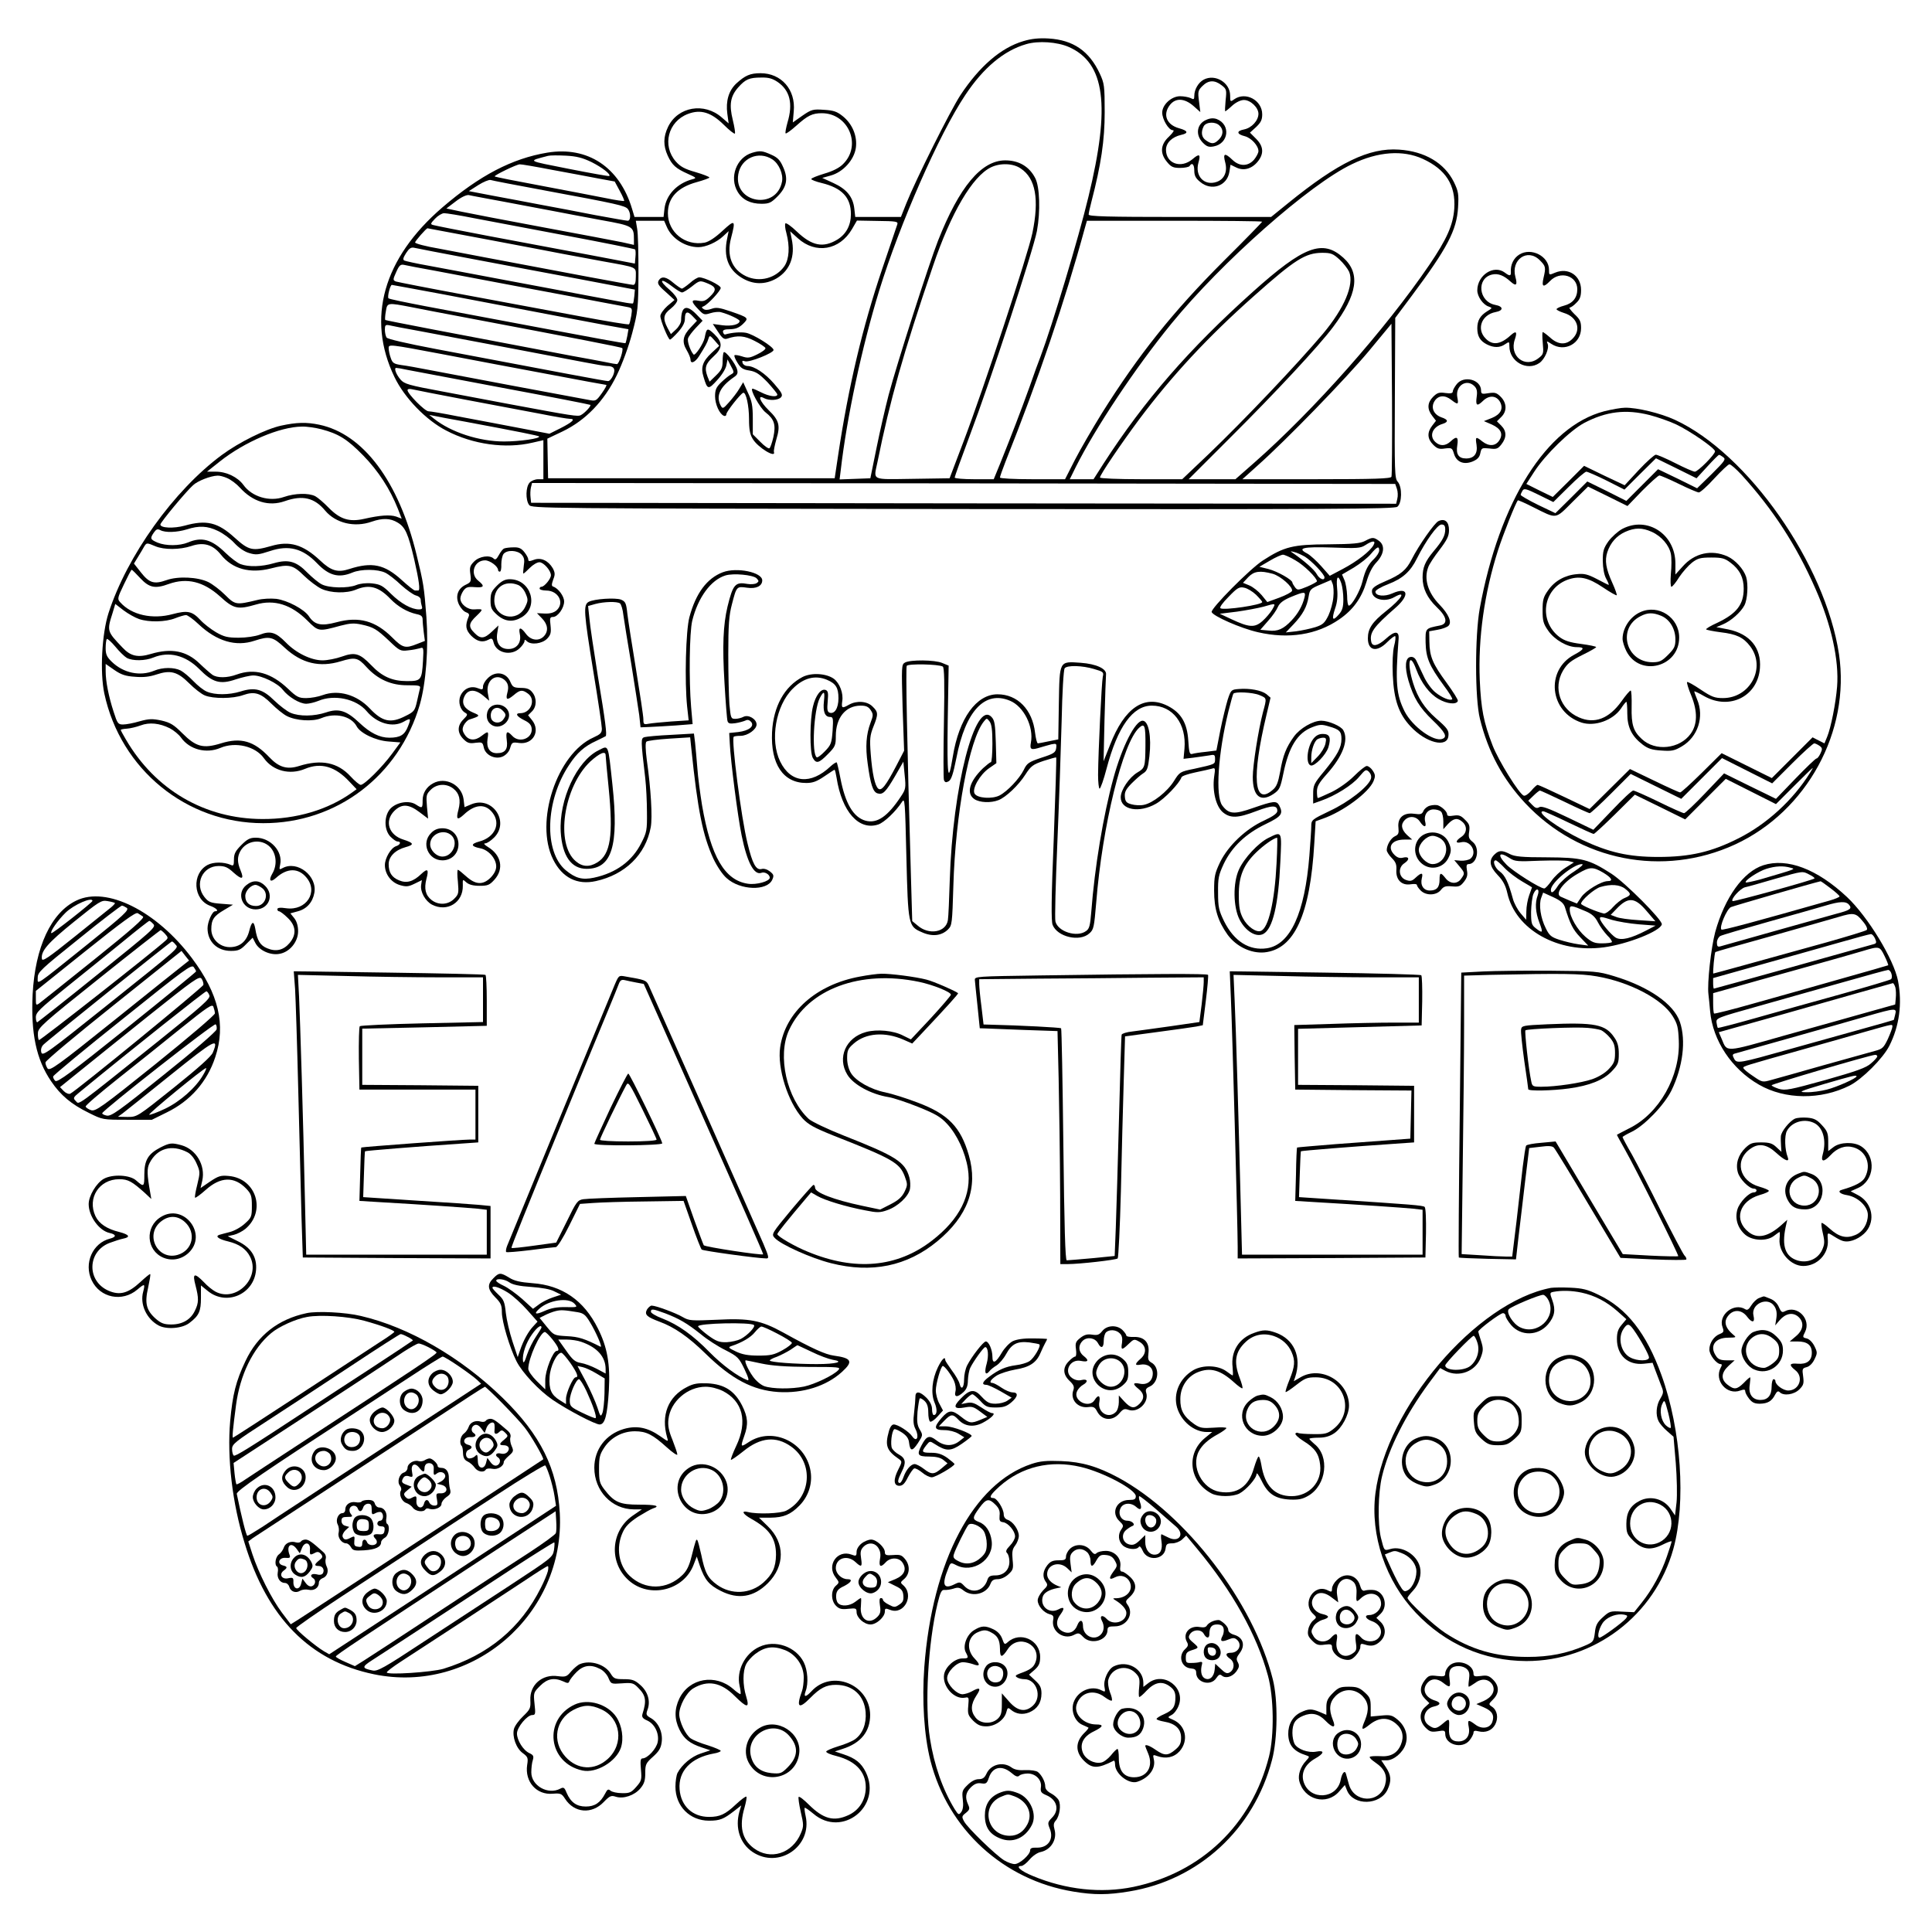 <?xml version="1.0" standalone="no"?>
<!DOCTYPE svg PUBLIC "-//W3C//DTD SVG 20010904//EN"
 "http://www.w3.org/TR/2001/REC-SVG-20010904/DTD/svg10.dtd">
<svg version="1.0" xmlns="http://www.w3.org/2000/svg"
 width="1024pt" height="1024pt" viewBox="0 0 1024 1024"
 preserveAspectRatio="xMidYMid meet">
<g transform="translate(0,1024) scale(0.1,-0.1)"
fill="#000000" stroke="none">
<path d="M5424 10022 c-119 -35 -233 -134 -334 -287 -54 -83 -235 -445 -286
-572 l-29 -73 -121 0 -121 0 -5 44 c-7 63 -41 104 -111 136 l-59 27 46 13 c64
18 122 81 132 145 9 62 -17 127 -69 169 -31 25 -49 31 -100 34 -58 4 -66 2
-114 -31 l-51 -36 5 59 c11 115 -66 202 -176 202 -55 0 -82 -12 -129 -55 -40
-38 -56 -93 -47 -160 l7 -51 -36 31 c-93 82 -233 58 -285 -49 -26 -54 -26
-100 -2 -153 23 -50 43 -68 106 -96 47 -21 48 -23 25 -29 -82 -22 -139 -83
-148 -155 l-5 -45 -77 0 -77 0 -13 43 c-66 221 -235 333 -449 298 -187 -31
-359 -121 -556 -290 -314 -270 -404 -589 -254 -900 53 -110 167 -228 274 -283
141 -74 315 -98 458 -64 l57 13 0 -103 0 -104 -28 0 c-16 0 -36 -8 -45 -18
-21 -23 -22 -91 -3 -118 14 -19 51 -19 2298 -22 1964 -2 2287 0 2304 12 25 19
27 105 2 133 -16 17 -17 55 -15 443 l2 425 86 115 c191 256 240 350 247 471 4
70 2 84 -22 134 -50 101 -154 163 -291 172 -158 11 -322 -68 -588 -284 l-90
-73 -484 0 c-388 0 -483 3 -483 13 0 7 7 38 15 69 51 196 70 324 70 473 0 141
-2 153 -26 205 -56 120 -141 178 -271 186 -52 3 -91 -1 -134 -14z m241 -31
c192 -85 222 -309 104 -794 -53 -221 -192 -682 -254 -847 -8 -19 -34 -91 -58
-160 -48 -133 -97 -260 -154 -402 l-36 -88 -103 0 c-57 0 -104 4 -104 9 0 5
35 102 78 217 114 302 338 985 358 1090 19 103 15 234 -9 280 -32 62 -87 94
-159 94 -126 0 -243 -139 -356 -425 -48 -122 -219 -655 -262 -818 -17 -65 -46
-191 -64 -280 l-33 -162 -81 -3 -82 -3 6 48 c32 280 113 657 204 953 110 356
317 828 456 1036 96 145 205 236 323 270 64 19 165 12 226 -15z m-1544 -185
c66 -45 83 -115 53 -215 -8 -29 -13 -55 -10 -58 3 -3 29 16 58 42 59 53 84 65
134 65 141 0 213 -170 113 -269 -19 -20 -54 -38 -99 -51 -39 -12 -70 -24 -70
-29 0 -4 25 -14 55 -21 107 -26 155 -76 155 -165 0 -59 -25 -106 -72 -135 -75
-45 -134 -34 -215 43 -29 28 -56 47 -60 43 -4 -4 -2 -27 5 -51 19 -72 15 -137
-10 -175 -45 -65 -132 -88 -204 -54 -75 36 -104 109 -79 203 25 96 21 99 -45
38 -40 -37 -72 -58 -95 -63 -103 -19 -195 55 -195 156 0 82 51 137 154 165 36
10 66 21 66 24 0 4 -33 17 -74 29 -57 16 -80 29 -104 56 -74 85 -41 212 64
252 68 26 123 9 191 -58 29 -29 55 -49 58 -46 3 3 -2 35 -11 72 -20 81 -13
125 28 172 39 44 59 53 123 53 38 1 59 -5 86 -23z m3420 -408 c122 -56 175
-139 167 -263 -6 -88 -40 -163 -133 -300 -233 -342 -612 -770 -928 -1048 l-99
-87 -124 0 -124 0 223 223 c238 237 470 486 542 583 130 173 147 285 55 368
-110 99 -209 62 -480 -181 -336 -301 -574 -574 -791 -910 l-53 -83 -63 0 -63
0 31 63 c104 208 316 527 508 762 267 327 732 738 957 845 138 67 270 76 375
28z m-4406 -17 c56 -28 105 -66 94 -74 -2 -2 -98 15 -214 38 -227 45 -220 40
-110 69 11 3 53 3 94 1 57 -3 88 -11 136 -34z m-210 -41 c88 -16 199 -37 246
-46 l87 -16 27 -50 c15 -27 25 -51 23 -53 -2 -2 -46 4 -98 15 -52 10 -205 40
-339 65 -135 25 -247 47 -249 50 -5 5 116 64 133 64 6 1 82 -12 170 -29z
m2485 7 c79 -52 99 -163 62 -342 -24 -115 -256 -818 -365 -1105 l-74 -195
-196 -3 c-224 -3 -207 -11 -186 90 66 326 136 575 294 1038 96 283 209 475
307 523 49 24 118 22 158 -6z m-2520 -117 c383 -71 423 -80 438 -98 16 -21 16
-62 -1 -62 -8 0 -85 14 -173 30 -87 17 -217 42 -289 55 -71 14 -186 35 -255
48 l-125 24 50 32 c27 17 56 29 65 27 8 -3 139 -28 290 -56z m-220 -59 c91
-17 210 -40 265 -50 55 -11 169 -32 254 -48 167 -30 171 -33 171 -103 l0 -28
-62 14 c-35 7 -223 43 -418 79 -195 36 -391 74 -434 83 l-80 17 50 38 c30 23
57 35 69 33 11 -3 94 -18 185 -35z m-160 -87 c74 -14 296 -56 492 -93 197 -37
361 -70 364 -73 3 -3 4 -22 2 -40 l-3 -35 -120 23 c-66 13 -181 34 -255 48
-74 14 -256 48 -405 76 -148 28 -278 54 -288 57 -17 4 -16 8 9 34 15 16 37 29
48 29 12 0 82 -11 156 -26z m1024 -46 c26 -62 98 -108 168 -108 39 0 97 26
131 58 l29 27 -8 -40 c-20 -94 5 -162 75 -206 60 -38 126 -40 188 -4 70 42 99
117 79 209 l-8 40 41 -37 c94 -85 221 -64 287 49 l26 45 110 -2 c97 -1 109 -3
104 -18 -3 -9 -39 -115 -80 -236 -104 -307 -179 -623 -234 -990 l-18 -120
-760 0 -759 0 -2 105 -2 105 80 38 c123 59 221 161 288 298 30 62 63 152 82
224 30 114 32 130 33 315 0 107 -2 214 -7 238 l-7 42 75 0 75 0 14 -32z m3156
27 c0 -2 -91 -96 -203 -207 -271 -271 -452 -498 -646 -807 -49 -79 -114 -191
-143 -247 l-53 -104 -172 0 c-100 0 -173 4 -173 9 0 5 13 42 29 83 176 442
315 850 420 1236 l12 42 464 0 c256 0 465 -2 465 -5z m-4104 -95 c176 -33 353
-67 394 -75 41 -8 138 -26 215 -40 188 -34 175 -28 175 -81 0 -31 -4 -44 -14
-44 -12 0 -334 60 -776 144 -69 13 -182 35 -252 48 -71 12 -128 27 -128 33 0
7 59 75 66 75 1 0 145 -27 320 -60z m-91 -101 c154 -29 413 -78 575 -108 l295
-56 -3 -35 c-2 -19 -5 -37 -7 -38 -2 -2 -27 1 -57 7 -29 5 -114 21 -188 35
-74 14 -268 51 -430 81 -162 31 -347 65 -410 77 -63 11 -120 24 -127 27 -9 5
-6 15 9 39 16 25 26 32 42 29 12 -3 147 -29 301 -58z m4604 -4 c21 -19 44 -49
52 -66 27 -68 -26 -193 -139 -328 -137 -162 -419 -459 -606 -638 l-140 -133
-218 0 c-121 0 -218 4 -218 9 0 14 109 175 207 307 176 235 366 439 608 654
220 196 274 229 362 230 47 0 58 -4 92 -35z m-4799 -59 c74 -14 279 -53 455
-86 176 -33 370 -69 430 -81 61 -11 123 -23 139 -26 27 -5 28 -7 22 -46 -4
-23 -9 -43 -12 -46 -3 -3 -118 16 -257 42 -139 26 -412 77 -607 113 -195 36
-363 69 -372 72 -16 7 -16 10 2 50 16 36 23 42 42 38 13 -3 84 -17 158 -30z
m49 -126 c495 -94 536 -102 631 -120 52 -10 153 -29 223 -42 l128 -23 -6 -35
c-4 -19 -8 -37 -10 -39 -2 -2 -199 34 -437 79 -238 45 -518 97 -623 117 -104
20 -193 38 -196 42 -7 7 9 71 18 71 3 0 126 -23 272 -50z m-163 -69 c54 -11
160 -31 234 -45 656 -124 873 -166 878 -171 8 -8 -17 -85 -28 -85 -5 0 -31 4
-57 10 -26 5 -109 21 -183 34 -635 120 -984 187 -988 190 -2 3 -1 23 3 45 8
48 6 48 141 22z m34 -125 c194 -36 757 -143 877 -166 56 -11 110 -20 120 -20
37 0 47 -15 33 -49 -7 -17 -19 -31 -27 -31 -13 0 -247 44 -912 170 -158 30
-257 53 -262 61 -5 8 -9 26 -9 42 0 23 3 27 23 23 12 -3 83 -17 157 -30z
m5155 -773 c-3 -10 -92 -13 -397 -13 l-393 0 80 72 c152 135 470 463 590 607
l120 145 3 -400 c1 -219 0 -405 -3 -411z m-4465 543 c163 -31 299 -56 303 -56
5 0 -6 -20 -23 -44 -31 -43 -32 -43 -73 -35 -23 4 -202 38 -397 74 -195 37
-398 75 -450 85 -52 10 -116 22 -142 25 -41 6 -48 11 -57 38 -6 16 -11 40 -11
52 0 21 2 21 278 -31 152 -29 410 -78 572 -108z m-753 24 c26 -5 255 -48 508
-96 253 -47 462 -88 464 -90 6 -5 -30 -44 -50 -54 -16 -9 -41 -5 -379 58 -85
16 -245 46 -355 67 -179 33 -202 40 -222 63 -24 28 -36 62 -23 62 5 0 31 -4
57 -10z m318 -160 c149 -28 327 -62 398 -75 70 -14 136 -25 148 -25 31 0 14
-17 -51 -50 l-58 -29 -183 35 c-101 19 -241 46 -312 59 -70 14 -136 25 -146
25 -19 0 -111 93 -111 112 0 6 10 8 23 5 12 -3 144 -29 292 -57z m-15 -114
c295 -55 392 -75 397 -79 10 -11 -103 -27 -185 -27 -132 0 -282 49 -372 121
l-25 20 25 -5 c14 -3 86 -17 160 -30z m4944 -357 c5 -14 6 -38 2 -53 l-6 -26
-2293 2 -2292 3 -3 29 c-2 15 -1 39 2 52 l6 24 2287 -2 2288 -3 9 -26z"/>
<path d="M3986 9430 c-83 -25 -122 -131 -76 -207 25 -42 68 -63 126 -63 40 0
51 5 84 38 50 50 59 94 31 156 -16 37 -29 51 -63 66 -47 21 -59 23 -102 10z
m108 -35 c35 -23 58 -78 51 -117 -29 -153 -257 -115 -232 38 14 86 108 127
181 79z"/>
<path d="M3491 8753 c-8 -15 -2 -26 37 -60 l47 -43 -38 -32 c-20 -18 -37 -42
-37 -53 0 -23 42 -125 51 -125 4 0 23 18 43 40 24 27 36 50 36 69 0 40 13 45
40 16 l24 -25 -31 -33 c-44 -45 -50 -78 -24 -122 12 -20 21 -43 21 -51 0 -25
24 -15 45 18 32 51 44 72 50 93 6 19 8 18 32 -9 l25 -29 -41 -38 c-47 -44 -58
-77 -42 -127 20 -68 25 -69 72 -17 25 27 46 61 49 79 l6 31 18 -35 c18 -33 18
-35 0 -45 -10 -5 -33 -24 -51 -41 -27 -26 -33 -40 -33 -74 0 -43 24 -95 47
-104 7 -3 13 1 13 9 0 13 74 107 89 113 15 5 31 -68 31 -139 0 -56 5 -82 20
-106 27 -45 124 -104 112 -68 -2 5 4 35 13 67 22 72 15 100 -41 154 -46 45
-61 84 -25 64 28 -15 77 -12 91 5 10 12 4 24 -36 70 -48 56 -106 95 -143 95
-10 0 -22 7 -25 16 -4 12 -1 14 13 9 23 -7 151 44 151 60 0 17 -108 84 -146
91 -28 5 -73 2 -111 -9 -4 -1 -9 5 -11 13 -2 11 8 15 38 15 30 1 47 8 68 28
32 32 31 33 -67 67 -59 20 -76 22 -100 13 -19 -7 -34 -7 -42 -1 -12 8 -11 10
1 15 22 9 90 82 90 97 0 14 -86 56 -114 56 -8 0 -31 -13 -49 -30 -19 -16 -39
-30 -43 -30 -5 1 -25 14 -44 30 -39 34 -64 38 -79 13z m74 -33 c21 -16 43 -30
50 -30 7 0 29 14 50 30 44 35 44 35 90 16 42 -18 44 -34 7 -69 -23 -22 -34
-26 -60 -21 -40 8 -41 -4 -1 -45 28 -30 32 -31 64 -21 19 6 45 9 57 5 42 -11
98 -38 98 -46 0 -19 -42 -29 -91 -23 l-51 7 28 -42 c22 -34 32 -41 48 -36 56
19 92 16 146 -12 30 -15 56 -33 57 -38 2 -6 -18 -21 -43 -33 -40 -20 -51 -21
-81 -11 -19 6 -37 9 -40 6 -3 -3 4 -21 16 -40 17 -28 29 -36 64 -41 34 -6 52
-18 95 -62 28 -31 52 -60 52 -65 0 -16 -44 -10 -85 11 -22 11 -42 20 -46 20
-18 0 39 -103 69 -126 46 -36 55 -65 41 -131 -7 -30 -16 -56 -21 -59 -5 -3
-27 12 -48 34 l-40 40 0 83 c0 69 -5 94 -26 138 l-25 55 -21 -35 c-11 -19 -36
-51 -54 -71 -31 -35 -34 -36 -44 -18 -27 51 -5 99 70 151 18 12 22 21 17 40
-8 31 -62 101 -71 92 -3 -3 -6 -25 -6 -48 0 -34 -6 -47 -35 -75 l-34 -33 -11
27 c-17 46 -11 67 30 105 51 46 52 75 6 120 -37 35 -41 34 -51 -19 -6 -31 -51
-98 -59 -89 -17 19 -35 71 -29 86 3 10 22 35 41 55 l36 38 -34 35 c-52 53 -79
42 -80 -33 0 -13 -12 -34 -27 -48 l-27 -25 -18 33 c-26 50 -22 72 17 102 19
15 35 35 35 46 0 10 -18 34 -40 53 -63 53 -50 68 15 17z"/>
<path d="M6380 9818 c-28 -15 -50 -52 -50 -86 0 -19 -3 -21 -19 -12 -11 5 -36
10 -56 10 -46 0 -95 -45 -95 -87 0 -35 34 -93 56 -93 10 0 3 -11 -20 -34 -46
-42 -49 -89 -10 -135 21 -26 33 -31 69 -31 24 0 47 5 50 10 13 21 25 9 25 -24
0 -26 7 -41 31 -60 60 -51 143 -22 155 53 l6 38 29 -14 c39 -20 82 -9 114 29
35 42 33 82 -7 122 l-33 33 33 30 c25 24 32 38 32 67 0 75 -88 122 -148 80
-21 -15 -22 -14 -22 20 0 68 -79 116 -140 84z m95 -30 c26 -20 27 -25 21 -80
-3 -32 -4 -58 -2 -58 2 0 19 13 37 30 20 18 45 30 62 30 35 0 77 -40 77 -73 0
-36 -36 -75 -76 -83 -42 -8 -40 -25 4 -36 34 -9 72 -50 72 -79 0 -10 -11 -30
-23 -45 -32 -37 -78 -37 -115 -1 -41 39 -51 35 -38 -14 13 -49 -5 -89 -45
-103 -66 -23 -117 31 -97 102 13 45 5 50 -32 18 -61 -51 -140 -23 -140 50 0
37 32 68 80 79 41 9 37 22 -10 35 -67 18 -89 73 -49 124 30 38 77 36 125 -6
l36 -32 -7 57 c-7 51 -5 58 18 81 32 32 65 33 102 4z"/>
<path d="M6394 9605 c-51 -21 -60 -80 -18 -122 20 -20 31 -24 57 -19 80 15 91
116 16 145 -17 6 -35 5 -55 -4z m70 -31 c22 -21 20 -50 -4 -74 -24 -24 -38
-25 -68 -4 -24 16 -28 44 -12 75 13 23 62 26 84 3z"/>
<path d="M8053 8891 c-31 -19 -48 -55 -45 -93 1 -22 -7 -22 -32 -3 -58 44
-146 -13 -146 -94 0 -33 31 -77 61 -86 20 -7 19 -8 -9 -25 -37 -23 -52 -49
-52 -90 0 -42 15 -67 50 -85 37 -19 70 -19 98 1 21 14 22 14 22 -11 0 -82 94
-134 159 -89 29 20 53 77 44 101 -7 17 -6 17 20 0 69 -45 157 1 157 84 0 35
-6 47 -36 75 -19 19 -30 34 -24 34 6 0 22 11 35 25 19 18 25 35 25 68 0 76
-67 121 -137 92 -33 -14 -33 -14 -33 15 0 72 -94 120 -157 81z m108 -30 c32
-32 33 -38 20 -94 -11 -48 -1 -53 34 -17 54 57 145 29 145 -43 0 -45 -24 -75
-70 -87 -22 -6 -40 -14 -40 -19 0 -4 18 -13 40 -20 70 -21 93 -89 45 -136 -34
-35 -76 -33 -118 5 -19 17 -37 30 -40 30 -3 0 -3 -26 0 -58 5 -55 4 -60 -22
-80 -72 -57 -157 11 -126 99 14 41 7 48 -22 22 -53 -49 -96 -55 -132 -18 -51
50 -23 127 52 141 43 8 42 30 -2 38 -89 17 -101 142 -16 161 32 7 62 -5 98
-38 29 -26 37 -18 25 25 -25 92 64 154 129 89z"/>
<path d="M7721 8204 c-12 -15 -21 -32 -21 -39 0 -9 -11 -12 -39 -8 -33 5 -44
1 -65 -20 -31 -31 -33 -65 -5 -101 l20 -26 -20 -26 c-28 -36 -26 -70 5 -101
21 -21 32 -25 63 -20 35 4 38 3 47 -27 13 -45 52 -61 99 -42 26 11 37 23 41
44 6 28 8 29 48 25 38 -5 45 -2 64 22 28 36 28 70 -1 99 l-23 23 23 23 c31 30
30 74 -3 107 -22 22 -31 24 -65 19 -34 -6 -39 -4 -39 14 0 58 -91 82 -129 34z
m94 -11 c12 -12 16 -27 12 -54 -7 -50 1 -55 34 -23 32 31 71 28 90 -7 18 -35
3 -65 -43 -84 l-43 -17 42 -18 c48 -22 62 -50 39 -85 -20 -30 -54 -32 -89 -5
-35 28 -38 26 -31 -18 7 -46 -13 -72 -55 -72 -40 0 -55 22 -47 70 7 45 -3 51
-36 20 -26 -24 -55 -26 -80 -3 -35 32 -16 81 40 97 30 10 28 22 -8 34 -42 15
-58 53 -36 87 20 30 54 33 89 5 35 -27 39 -25 31 15 -11 61 50 100 91 58z"/>
<path d="M8502 8060 c-305 -80 -555 -477 -659 -1045 -26 -144 -26 -479 1 -585
43 -175 121 -319 239 -446 288 -308 732 -395 1113 -220 381 176 612 600 551
1009 -72 477 -482 1063 -870 1242 -76 35 -200 65 -264 64 -21 0 -71 -9 -111
-19z m242 -20 c42 -11 105 -33 139 -49 76 -36 207 -127 207 -143 0 -17 -91
-108 -107 -108 -8 0 -54 20 -103 45 -49 25 -96 45 -104 45 -7 0 -48 -36 -90
-81 l-75 -81 -108 51 -107 52 -83 -83 -83 -82 -70 34 -70 35 42 65 c59 91 190
218 264 258 118 62 222 74 348 42z m389 -223 c16 -11 9 -20 -60 -89 l-78 -76
-103 51 -104 50 -84 -84 -84 -84 -103 52 -104 51 -84 -84 -85 -84 -92 44 c-51
25 -92 49 -92 53 0 4 5 15 10 23 8 13 21 9 86 -23 l77 -38 81 80 c45 45 87 81
94 81 6 0 55 -21 107 -47 l95 -48 83 83 84 83 108 -53 107 -53 57 62 c31 34
59 62 62 62 3 1 13 -5 22 -12z m98 -94 c167 -184 289 -371 391 -603 84 -189
126 -379 115 -519 -7 -89 -33 -219 -53 -267 l-14 -34 -32 16 -31 16 -108 -108
-108 -108 -133 66 -133 66 -105 -104 c-58 -57 -109 -104 -115 -104 -5 0 -67
28 -137 62 l-129 62 -107 -106 -107 -106 -134 64 c-73 35 -137 64 -141 64 -5
0 -20 -14 -34 -31 -15 -17 -32 -29 -40 -26 -25 10 -133 184 -165 266 -48 124
-61 193 -68 347 -9 223 24 460 97 688 27 84 94 253 105 264 1 2 38 -14 81 -36
128 -64 115 -66 209 28 l82 81 104 -51 105 -52 78 81 c44 44 85 81 91 81 6 0
53 -20 104 -45 51 -25 98 -45 105 -45 8 0 45 33 82 74 38 41 74 75 80 75 7 1
36 -25 65 -56z m413 -1436 c15 -11 16 -17 5 -40 -7 -15 -16 -27 -21 -27 -5 0
-55 -48 -112 -107 l-103 -107 -59 29 c-32 15 -94 46 -137 67 l-79 39 -100
-105 c-55 -58 -106 -106 -112 -106 -6 0 -67 27 -134 60 -68 33 -129 60 -135
60 -7 1 -57 -46 -112 -104 l-100 -104 -135 65 c-104 50 -139 62 -151 55 -13
-8 -22 -5 -38 12 l-21 22 28 27 c15 15 31 27 34 27 3 0 62 -27 131 -60 68 -33
128 -60 133 -60 5 0 56 47 113 104 l104 104 134 -66 134 -66 108 108 108 108
133 -67 133 -67 106 106 c58 58 111 106 117 106 5 0 18 -6 28 -13z m-51 -144
c-90 -144 -229 -271 -378 -346 -144 -73 -258 -99 -426 -99 -158 0 -262 24
-404 91 -128 62 -250 151 -205 151 5 0 66 -27 134 -60 69 -33 128 -60 133 -60
4 0 55 47 113 104 l105 104 133 -65 134 -66 107 107 108 108 133 -67 133 -67
96 96 c53 53 97 96 99 96 1 0 -5 -12 -15 -27z"/>
<path d="M8599 7437 c-24 -13 -57 -43 -74 -66 -26 -37 -30 -52 -30 -104 1 -39
7 -74 18 -94 10 -18 16 -33 13 -33 -2 0 -30 14 -62 31 -48 25 -68 30 -105 26
-64 -5 -119 -36 -153 -85 -26 -36 -30 -51 -30 -107 0 -56 4 -71 30 -108 33
-48 101 -87 151 -87 45 0 41 -11 -13 -40 -155 -82 -131 -305 39 -360 70 -22
165 12 208 74 13 20 26 36 29 36 3 0 5 -28 5 -62 0 -73 24 -121 82 -165 28
-21 49 -28 99 -31 55 -4 69 -1 108 22 85 50 120 157 81 249 -8 20 -15 39 -15
42 0 3 24 -8 53 -25 135 -76 284 0 295 149 8 107 -53 181 -168 205 l-63 12 33
14 c44 18 97 65 116 102 16 31 21 111 9 150 -13 41 -57 90 -99 109 -85 38
-175 18 -238 -54 l-38 -42 0 58 c0 156 -149 253 -281 184z m156 -16 c51 -23
92 -71 101 -117 4 -20 4 -67 0 -105 -3 -39 -2 -69 3 -69 5 0 24 23 41 51 18
27 49 62 68 77 30 23 45 27 102 27 57 0 72 -4 103 -28 48 -36 69 -79 69 -137
0 -84 -37 -132 -140 -181 -36 -16 -62 -32 -59 -35 3 -3 37 -10 76 -15 85 -10
121 -27 157 -74 86 -113 1 -275 -144 -275 -43 0 -60 6 -118 45 -37 25 -69 43
-72 40 -3 -3 7 -36 23 -74 33 -83 32 -150 -4 -200 -58 -81 -188 -95 -259 -28
-45 41 -56 76 -54 170 1 48 -1 87 -5 87 -5 0 -26 -25 -48 -56 -67 -94 -144
-123 -227 -86 -99 43 -137 156 -84 247 23 38 40 52 102 83 41 20 74 39 74 42
0 4 -36 11 -80 17 -61 8 -88 17 -115 37 -111 85 -88 252 40 302 64 24 112 14
192 -40 37 -25 69 -43 72 -41 2 3 -8 32 -23 65 -35 77 -41 119 -27 163 17 51
49 87 95 108 52 23 90 23 141 0z"/>
<path d="M8695 6996 c-55 -24 -95 -85 -95 -142 0 -14 9 -43 20 -65 71 -139
280 -85 280 72 0 106 -109 178 -205 135z m110 -20 c45 -19 75 -69 75 -125 0
-37 -6 -49 -39 -82 -33 -33 -45 -39 -82 -39 -142 0 -189 181 -64 244 38 20 66
20 110 2z"/>
<path d="M1490 7984 c-82 -18 -223 -88 -315 -156 -254 -188 -502 -534 -600
-838 -35 -109 -46 -313 -22 -426 86 -402 435 -687 842 -687 389 -1 720 251
830 628 33 115 47 301 35 465 -12 158 -15 178 -52 329 -94 389 -282 641 -516
690 -67 14 -120 13 -202 -5z m213 -19 c91 -24 137 -52 222 -139 80 -82 142
-177 184 -283 l20 -52 -29 11 c-33 11 -86 7 -170 -12 -79 -18 -128 -2 -188 59
-26 27 -58 54 -71 61 -35 18 -108 16 -166 -4 -77 -27 -170 1 -215 64 -30 41
-89 70 -146 70 l-47 0 68 54 c131 104 318 184 435 185 25 1 72 -6 103 -14z
m-499 -259 c19 -8 49 -30 67 -50 69 -76 154 -102 239 -72 94 33 157 18 214
-51 56 -66 155 -90 246 -58 58 20 99 19 138 -5 40 -24 55 -58 87 -193 26 -114
33 -166 22 -167 -4 0 -12 0 -17 0 -6 0 -37 25 -70 55 -92 84 -158 98 -279 59
-61 -20 -96 -10 -155 46 -90 84 -161 105 -259 76 -98 -28 -118 -24 -193 44
-90 82 -150 96 -265 64 -58 -16 -129 -13 -129 6 0 11 135 174 173 208 24 23
93 50 130 51 10 1 33 -5 51 -13z m-49 -280 c28 -13 67 -42 87 -64 23 -25 53
-46 78 -53 36 -11 49 -10 110 10 101 34 175 14 250 -64 63 -66 115 -80 187
-50 47 20 136 19 176 -1 18 -9 55 -38 83 -65 29 -26 64 -51 78 -55 16 -4 26
-13 26 -24 0 -10 3 -25 6 -34 4 -12 0 -16 -15 -16 -40 0 -96 31 -148 82 -45
45 -58 51 -102 56 -31 3 -63 -1 -83 -9 -44 -18 -145 -16 -183 4 -16 8 -50 36
-75 61 -59 61 -101 73 -178 51 -65 -19 -134 -21 -177 -5 -17 6 -52 33 -80 60
-73 71 -125 86 -198 55 -46 -19 -118 -19 -162 -1 -39 17 -41 22 -19 54 12 17
19 20 34 12 26 -14 87 -12 140 4 65 21 109 19 165 -8z m-332 -81 c47 -20 131
-19 191 1 65 22 114 8 157 -46 61 -76 153 -101 264 -73 97 25 117 20 177 -39
28 -27 69 -58 92 -69 50 -23 133 -25 183 -4 70 29 120 16 183 -50 39 -40 88
-69 138 -80 25 -5 32 -12 32 -29 0 -13 3 -43 6 -68 l6 -45 -41 -16 c-62 -25
-76 -22 -132 34 -89 89 -177 113 -295 81 -82 -22 -117 -14 -147 32 -25 37
-113 84 -173 92 -30 3 -72 1 -100 -6 -112 -27 -117 -27 -171 27 -27 27 -67 57
-89 68 -56 27 -161 32 -222 10 -65 -23 -91 -15 -135 41 l-37 47 22 36 c12 20
27 44 32 54 13 21 14 21 59 2z m-79 -170 c47 -50 78 -57 151 -30 96 34 183 13
271 -66 73 -67 94 -71 191 -43 97 28 187 0 273 -86 58 -58 59 -58 176 -26 50
13 71 14 109 6 65 -14 81 -24 148 -87 54 -52 60 -55 100 -50 23 2 51 8 62 11
20 7 21 4 17 -66 -6 -103 -10 -108 -85 -108 -78 0 -132 24 -189 84 -61 63 -86
71 -156 46 -31 -11 -77 -20 -102 -20 -61 0 -141 39 -195 95 -53 54 -82 63
-138 41 -25 -9 -72 -16 -112 -16 -59 0 -78 5 -120 29 -27 16 -65 45 -83 65
-44 47 -68 52 -147 31 -107 -29 -217 -5 -277 62 -17 18 -16 23 19 96 20 42 38
77 41 77 3 0 23 -20 46 -45z m-7 -216 c53 -18 140 -16 191 4 23 9 49 17 58 17
8 0 39 -22 67 -49 96 -90 197 -120 296 -87 80 26 97 22 161 -38 89 -82 184
-105 296 -71 76 23 91 20 136 -30 60 -66 132 -98 219 -97 60 0 69 -2 65 -16
-2 -10 -10 -41 -16 -70 -11 -49 -16 -55 -61 -77 -78 -40 -122 -31 -189 40 -69
73 -166 101 -249 71 -24 -9 -63 -16 -88 -16 -39 0 -50 5 -97 50 -89 84 -177
109 -271 75 -51 -19 -105 -19 -130 -1 -11 8 -41 34 -67 59 -70 68 -150 83
-258 51 -70 -21 -108 -12 -151 34 -82 86 -83 87 -52 184 l14 47 44 -34 c24
-18 61 -39 82 -46z m-65 -206 c31 -17 98 -16 141 2 83 34 170 12 243 -61 71
-72 111 -83 193 -55 34 11 76 21 94 21 44 0 129 -41 156 -76 30 -38 89 -74
124 -74 15 0 44 7 64 15 85 36 201 11 256 -54 55 -66 139 -89 197 -56 37 21
40 19 22 -26 -17 -44 -41 -59 -98 -59 -52 0 -102 25 -159 79 -69 65 -109 78
-177 55 -63 -21 -141 -22 -188 -2 -19 8 -58 38 -86 65 -62 61 -103 72 -179 48
-62 -19 -136 -19 -178 -1 -18 7 -50 33 -72 56 -22 23 -52 48 -67 56 -35 18
-96 18 -141 -1 -75 -31 -163 -12 -224 47 -27 26 -33 40 -33 73 0 23 3 44 6 48
4 3 24 -15 45 -40 21 -26 49 -53 61 -60z m43 -100 c44 -4 78 0 114 12 75 25
112 15 174 -47 28 -28 65 -57 83 -64 44 -18 148 -18 203 2 60 21 93 11 150
-46 26 -26 63 -56 81 -65 49 -25 137 -31 184 -11 72 30 157 11 186 -43 19 -37
100 -76 169 -81 l63 -5 -44 -60 c-53 -72 -147 -165 -166 -165 -7 0 -31 20 -54
45 -68 74 -155 92 -273 55 -63 -20 -107 -7 -157 46 -82 87 -151 107 -257 74
-94 -29 -132 -19 -205 54 -45 45 -63 56 -110 67 -48 10 -65 10 -116 -4 -33
-10 -72 -17 -88 -17 -26 0 -30 5 -50 68 -26 80 -42 160 -42 214 l0 39 46 -32
c36 -25 60 -33 109 -36z m185 -273 c21 -11 48 -33 60 -50 45 -63 133 -86 208
-54 80 34 186 9 231 -55 48 -67 137 -90 218 -56 84 35 160 13 235 -68 l38 -40
-22 -16 c-129 -93 -297 -143 -478 -142 -304 1 -567 154 -723 422 -15 25 -27
48 -27 50 0 3 15 6 33 7 17 1 50 9 72 17 47 18 101 12 155 -15z"/>
<path d="M7624 7478 c-21 -10 -104 -128 -142 -203 -28 -56 -58 -81 -138 -115
-48 -20 -70 -35 -72 -48 -7 -46 64 -68 118 -37 67 38 40 -8 -45 -75 -72 -57
-95 -92 -95 -143 0 -67 48 -76 103 -20 20 20 39 34 42 31 3 -3 1 -27 -6 -52
-7 -29 -10 -88 -7 -154 6 -132 32 -206 94 -272 82 -88 195 -116 201 -50 3 29
-5 40 -67 94 -60 53 -96 108 -120 185 -34 108 -20 171 16 74 27 -73 70 -130
119 -158 44 -26 95 -31 102 -10 2 6 -26 50 -61 98 -72 98 -89 137 -90 216 l-1
55 44 8 c25 4 51 14 58 21 20 19 1 62 -47 112 -62 64 -84 137 -60 199 5 15 32
56 60 92 40 53 50 73 50 104 0 45 -22 64 -56 48z m36 -44 c0 -32 -13 -58 -61
-115 -46 -55 -59 -87 -59 -140 0 -57 24 -108 75 -157 54 -51 61 -88 18 -97
-80 -16 -78 -14 -77 -91 2 -81 19 -122 96 -227 28 -37 48 -70 45 -73 -10 -10
-55 8 -90 37 -20 16 -48 55 -62 87 -15 31 -32 67 -38 80 -7 15 -18 22 -31 20
-28 -4 -32 -52 -11 -125 27 -92 59 -144 129 -211 66 -63 79 -88 51 -98 -45
-18 -159 65 -200 145 -45 90 -50 153 -32 386 3 42 -21 42 -67 0 -42 -38 -72
-45 -78 -17 -10 49 11 78 130 182 76 67 65 112 -18 75 -42 -19 -90 -14 -90 9
0 8 29 25 68 40 76 29 118 67 152 136 47 94 109 180 130 180 15 0 20 -7 20
-26z"/>
<path d="M7235 7373 c-24 -13 -63 -17 -195 -18 -188 -1 -233 -12 -347 -86 -68
-44 -276 -254 -271 -273 7 -21 153 -86 246 -107 161 -37 311 -14 430 68 73 50
118 112 144 197 14 48 31 82 54 106 41 44 46 90 12 114 -28 20 -35 19 -73 -1z
m45 -22 c-17 -32 -88 -87 -162 -126 l-70 -37 -45 51 c-25 28 -58 58 -74 67
-57 29 -24 37 131 32 133 -5 151 -4 177 13 38 25 57 25 43 0z m30 -29 c0 -10
-12 -29 -26 -43 -32 -30 -48 -60 -63 -122 -12 -49 -56 -127 -72 -127 -5 0 -9
24 -9 53 -1 28 -7 66 -14 82 l-13 30 63 37 c34 21 75 53 90 72 33 39 44 44 44
18z m-393 -33 c35 -22 103 -93 103 -109 0 -20 -27 -9 -41 17 -12 23 -67 71
-125 111 -17 11 -17 12 6 6 14 -3 39 -15 57 -25z m-51 -19 c45 -25 114 -93
114 -111 0 -3 -23 -16 -51 -28 -49 -20 -52 -20 -65 -4 -7 10 -14 21 -14 25 0
15 -80 60 -127 72 l-48 12 55 32 c30 18 62 32 70 32 8 0 38 -13 66 -30z m-121
-71 c43 -12 109 -71 103 -91 -3 -7 -33 -23 -68 -36 l-63 -23 -30 37 c-17 20
-46 43 -65 51 l-34 14 28 30 c31 32 62 36 129 18z m364 -50 c6 -18 11 -56 11
-85 0 -42 -5 -59 -24 -81 -33 -38 -39 -27 -20 31 12 33 15 67 11 107 -6 64 5
77 22 28z m-42 -74 c-2 -27 -14 -71 -26 -97 -20 -40 -29 -49 -69 -62 -26 -8
-72 -18 -102 -22 l-55 -6 41 43 c49 52 71 92 80 147 6 37 10 42 63 64 l56 24
8 -20 c5 -12 7 -43 4 -71z m-410 13 c18 -18 33 -35 33 -39 0 -15 -203 -45
-221 -33 -7 4 11 29 43 61 46 48 57 54 83 48 16 -3 44 -20 62 -37z m257 -15
c-11 -44 -34 -85 -68 -121 -43 -46 -74 -60 -123 -54 l-43 4 41 47 c23 25 46
59 52 74 9 20 27 35 67 52 75 31 82 31 74 -2z m-171 -64 c-10 -17 -33 -44 -52
-61 -41 -36 -70 -34 -164 10 l-62 29 90 11 c50 7 113 19 140 26 69 20 68 20
48 -15z"/>
<path d="M2672 7333 c-7 -3 -19 -18 -28 -35 -12 -22 -19 -27 -27 -19 -21 21
-76 13 -104 -15 -22 -22 -25 -32 -20 -67 5 -39 4 -43 -26 -57 -41 -20 -55 -61
-34 -105 9 -18 25 -36 37 -40 15 -5 19 -12 14 -23 -20 -47 -16 -71 14 -102 32
-31 60 -37 92 -20 16 9 21 6 26 -15 14 -57 95 -74 139 -30 14 13 25 30 25 37
0 9 3 9 12 0 22 -22 82 -14 108 13 19 20 22 32 18 70 -5 39 -3 45 13 45 25 0
59 47 59 82 0 28 -31 70 -58 79 -9 3 -9 11 0 37 11 27 10 37 -2 60 -24 41 -63
59 -100 45 -24 -9 -30 -9 -30 2 0 7 -9 24 -21 39 -16 20 -29 26 -57 25 -20 0
-43 -3 -50 -6z m93 -33 c14 -15 16 -29 11 -60 -3 -22 -4 -40 -2 -40 3 0 18 14
34 30 17 17 39 30 51 30 22 0 61 -44 61 -69 0 -19 -35 -61 -50 -61 -6 0 -10
-4 -10 -10 0 -5 16 -10 35 -10 64 0 99 -65 55 -105 -14 -12 -34 -18 -62 -17
l-42 2 27 -28 c31 -32 35 -67 10 -94 -26 -28 -69 -23 -95 12 -28 38 -41 38
-33 0 10 -46 -16 -80 -60 -80 -46 0 -69 33 -59 87 l6 38 -34 -32 c-41 -39 -61
-41 -93 -8 -34 33 -31 52 11 91 37 36 37 37 -13 34 -35 -2 -73 28 -73 58 0 10
7 28 16 41 14 19 24 22 60 19 50 -4 55 5 19 34 -46 36 -22 108 36 108 26 0 69
-32 69 -52 0 -4 4 -8 9 -8 6 0 9 18 8 39 0 21 5 46 12 55 19 23 74 20 96 -4z"/>
<path d="M2634 7136 c-29 -29 -34 -41 -34 -79 0 -39 5 -49 35 -76 42 -37 85
-40 131 -12 93 57 47 201 -64 201 -25 0 -43 -9 -68 -34z m111 4 c15 -6 32 -24
41 -46 14 -32 13 -39 -3 -72 -42 -84 -164 -56 -163 37 1 70 58 107 125 81z"/>
<path d="M3831 7207 c-84 -32 -143 -111 -177 -238 -19 -70 -26 -340 -12 -475
l8 -72 -93 -6 c-50 -4 -104 -9 -119 -12 -26 -5 -28 -3 -28 24 0 17 -18 135
-39 264 -21 128 -42 261 -46 296 -6 56 -10 64 -34 74 -30 11 -141 4 -171 -12
-29 -16 -26 -56 25 -370 25 -151 45 -287 45 -302 0 -23 -8 -30 -45 -47 -193
-86 -313 -448 -213 -647 48 -96 127 -136 226 -114 155 34 264 140 291 285 10
53 1 203 -21 358 -7 54 -8 91 -2 96 5 5 59 12 121 16 l111 7 6 -58 c34 -330
61 -463 117 -585 19 -40 48 -84 70 -103 71 -65 214 -70 242 -9 10 22 8 28 -12
44 -14 11 -32 17 -45 13 -29 -7 -48 28 -74 136 -33 132 -87 552 -73 565 2 3
19 5 36 5 38 0 85 34 85 60 0 29 -43 54 -69 41 -11 -6 -31 -11 -44 -11 -23 0
-24 4 -31 77 -3 42 -6 162 -6 267 0 153 4 205 19 262 25 97 25 97 81 89 48 -7
80 9 80 39 0 43 -135 71 -209 43z m179 -32 c13 -14 13 -17 0 -26 -8 -5 -30 -7
-48 -4 -65 12 -77 -2 -106 -120 -23 -97 -28 -208 -16 -405 6 -102 13 -193 16
-202 4 -13 13 -15 42 -11 20 3 44 10 53 14 11 6 21 3 30 -7 19 -23 -11 -47
-68 -54 l-48 -5 3 -55 c4 -90 42 -388 63 -489 29 -142 66 -212 105 -197 17 7
44 -9 44 -26 0 -19 -71 -39 -116 -32 -123 18 -196 143 -243 416 -10 62 -22
151 -25 198 -4 47 -9 107 -12 134 l-6 48 -122 -7 c-66 -3 -129 -9 -140 -12
-20 -6 -20 -14 4 -218 5 -44 9 -125 9 -181 1 -93 -1 -106 -30 -162 -48 -96
-134 -159 -251 -184 -62 -13 -98 -3 -150 40 -116 98 -108 368 18 557 42 65 82
100 144 128 25 12 47 23 50 25 8 5 -1 78 -41 317 -21 132 -42 270 -45 307 l-7
66 39 11 c45 12 114 14 130 3 6 -4 15 -32 18 -62 4 -30 23 -147 42 -260 18
-113 37 -234 42 -270 l7 -65 50 2 c28 1 90 5 138 8 l88 7 -8 91 c-12 142 -9
395 6 457 30 122 98 216 176 240 42 13 146 3 165 -15z"/>
<path d="M3172 6263 c-115 -57 -210 -261 -200 -433 8 -127 56 -195 137 -195
134 0 172 121 137 446 -24 223 -19 209 -74 182z m38 -26 c0 -7 7 -85 16 -173
25 -252 10 -352 -60 -395 -42 -26 -79 -24 -114 6 -110 92 -65 395 77 529 50
45 81 58 81 33z"/>
<path d="M4796 6728 c-18 -10 -18 -21 -12 -239 l8 -228 -42 -81 c-55 -105 -78
-134 -95 -120 -18 15 -32 81 -40 185 -6 78 -4 97 14 143 27 67 26 78 -4 107
-28 29 -84 33 -125 10 -37 -21 -41 -19 -36 18 7 42 -13 95 -44 119 -40 29
-118 34 -166 10 -96 -50 -155 -156 -162 -293 -8 -169 59 -269 181 -269 35 0
56 8 96 35 28 19 52 35 54 35 3 0 7 -19 11 -42 28 -180 118 -282 221 -248 32
11 92 68 126 120 15 23 16 3 23 -290 9 -363 10 -370 82 -401 55 -25 105 -19
139 15 21 21 22 32 28 231 11 381 84 773 161 870 16 20 16 20 31 1 11 -15 15
-46 15 -118 0 -54 -4 -98 -8 -98 -5 0 -23 -15 -42 -32 -73 -71 -90 -134 -45
-164 28 -18 86 -21 127 -5 39 15 107 79 143 136 29 45 40 53 96 72 35 11 65
20 67 18 2 -2 -4 -196 -13 -432 -13 -313 -14 -435 -6 -455 25 -64 144 -92 195
-45 23 20 25 33 36 162 32 407 141 850 228 928 29 26 34 11 33 -97 -1 -111 -3
-117 -42 -140 -44 -26 -89 -93 -89 -132 0 -67 98 -85 187 -34 46 26 124 108
135 140 2 7 35 18 73 26 39 8 78 17 89 20 17 6 18 2 11 -44 -10 -76 10 -156
46 -187 40 -33 79 -32 178 6 85 32 111 32 111 1 0 -13 -21 -28 -70 -51 -97
-44 -190 -133 -233 -220 -28 -59 -32 -75 -32 -151 0 -98 20 -162 72 -235 46
-62 123 -99 194 -93 159 16 243 199 265 579 l7 116 36 13 c108 37 246 139 271
200 10 25 10 34 -4 55 -9 14 -23 25 -32 25 -8 0 -38 -24 -67 -53 -31 -31 -79
-65 -119 -85 -37 -17 -70 -32 -73 -32 -3 0 -5 16 -5 35 0 27 11 46 53 93 84
94 116 179 87 231 -11 22 -79 51 -117 51 -44 0 -113 -40 -145 -84 -41 -57 -58
-99 -73 -186 -11 -59 -19 -80 -40 -97 -99 -86 -112 65 -33 396 l22 93 -22 19
c-26 20 -88 32 -147 27 -39 -3 -41 -5 -58 -56 -9 -30 -27 -102 -39 -162 l-21
-108 -56 -7 c-31 -3 -63 -8 -72 -11 -14 -4 -17 8 -21 71 -6 93 -38 147 -108
183 -124 63 -230 -8 -307 -207 l-34 -86 5 220 c3 121 7 229 8 239 5 31 -51 57
-134 63 -115 8 -112 13 -116 -215 l-3 -191 -50 -10 c-28 -6 -54 -11 -58 -11
-5 0 -11 25 -15 56 -14 123 -93 204 -199 204 -112 0 -204 -127 -237 -330 -25
-153 -31 -109 -27 188 l5 294 -34 14 c-39 17 -171 18 -198 2z m201 -21 c8 -5
10 -84 6 -296 -3 -159 -3 -296 0 -305 5 -13 11 -15 25 -7 14 8 24 38 41 123
48 250 151 360 284 304 73 -30 127 -138 111 -222 -7 -38 1 -41 52 -25 16 5 42
12 57 16 26 5 28 4 25 -20 -3 -23 -12 -30 -78 -51 -68 -23 -77 -29 -94 -65
-23 -46 -86 -113 -128 -135 -39 -20 -117 -15 -132 9 -16 25 27 101 76 135 l39
27 -3 111 c-3 93 -6 116 -22 133 -87 96 -207 -369 -222 -864 -3 -99 -7 -195
-10 -212 -10 -65 -101 -81 -161 -28 l-28 23 -7 244 c-21 721 -28 1100 -22
1109 7 12 170 9 191 -4z m802 -13 c49 -14 52 -17 46 -41 -6 -27 -24 -396 -25
-520 0 -40 4 -73 8 -73 5 0 22 48 37 106 59 223 139 334 240 334 111 0 184
-96 173 -228 l-5 -54 51 6 c28 4 66 9 84 12 29 6 32 4 32 -19 0 -28 2 -27
-111 -52 -75 -15 -77 -17 -107 -65 -35 -56 -112 -117 -160 -126 -18 -4 -48 -2
-65 3 -26 7 -33 14 -35 40 -2 25 5 39 35 70 21 21 49 46 62 54 21 13 26 27 33
90 12 105 -4 189 -36 189 -39 0 -109 -137 -155 -306 -53 -194 -99 -470 -117
-707 -6 -73 -10 -90 -28 -102 -48 -35 -149 -3 -162 51 -4 15 1 201 10 413 9
212 19 505 23 651 3 149 10 270 16 278 13 17 93 15 156 -4z m-1416 -57 c47
-20 61 -42 61 -98 0 -53 -21 -86 -48 -76 -11 5 -13 17 -9 60 4 44 2 55 -11 60
-24 9 -53 -28 -67 -87 -17 -68 -18 -244 -1 -273 18 -32 32 -29 80 20 39 39 42
47 42 96 0 97 52 161 132 161 29 0 41 -6 53 -24 14 -21 14 -28 -1 -67 -23 -61
-28 -126 -15 -217 15 -110 28 -150 52 -157 28 -9 44 7 94 93 l43 75 7 -72 c7
-67 5 -75 -19 -111 -71 -108 -127 -146 -188 -130 -65 18 -108 91 -134 227 -8
42 -17 79 -19 82 -3 2 -18 -7 -33 -21 -105 -99 -211 -89 -267 26 -55 113 -24
296 67 386 57 57 118 73 181 47z m-16 -114 c-6 -54 5 -83 32 -83 17 0 18 -7
14 -72 -5 -67 -8 -76 -41 -110 -19 -20 -39 -35 -43 -32 -28 17 -16 252 16 314
22 42 28 37 22 -17z m2308 33 c40 -17 40 -14 19 -91 -25 -96 -54 -282 -54
-343 0 -103 41 -136 110 -90 32 22 36 31 52 108 29 142 75 216 154 246 38 15
51 15 87 4 57 -16 67 -27 67 -67 0 -45 -21 -84 -91 -170 -55 -66 -59 -75 -59
-122 l0 -50 42 15 c75 26 166 83 202 127 33 39 36 41 52 26 10 -11 14 -24 10
-37 -13 -41 -117 -123 -218 -170 -96 -46 -98 -48 -98 -82 0 -19 -5 -89 -10
-155 -24 -304 -101 -472 -225 -491 -94 -14 -174 37 -227 143 -28 58 -32 75
-32 152 -1 76 3 94 30 152 43 90 116 160 222 211 85 41 95 55 72 99 -14 26
-30 24 -137 -13 -102 -36 -130 -34 -165 13 -37 50 -22 276 33 499 12 47 23 88
26 93 7 12 102 8 138 -7z"/>
<path d="M6961 6324 c-33 -42 -42 -132 -14 -141 20 -7 82 57 94 97 15 51 7 70
-30 70 -20 0 -36 -8 -50 -26z m64 -26 c-4 -18 -22 -49 -41 -68 l-34 -35 0 32
c0 37 16 85 33 95 7 4 20 8 30 8 16 0 18 -5 12 -32z"/>
<path d="M6723 5799 c-53 -26 -128 -106 -156 -167 -33 -71 -31 -200 3 -266 32
-62 88 -96 126 -76 50 27 80 155 90 381 8 167 10 164 -63 128z m43 -135 c-10
-203 -43 -343 -83 -358 -25 -10 -72 23 -95 67 -17 33 -22 59 -22 122 -1 100
25 162 92 227 39 38 93 76 111 78 2 0 1 -61 -3 -136z"/>
<path d="M2585 6645 c-14 -13 -25 -33 -25 -44 0 -17 -3 -18 -29 -8 -37 14 -75
-4 -91 -42 -13 -32 -1 -74 26 -89 14 -8 13 -12 -10 -35 -33 -33 -33 -71 0
-104 21 -21 32 -25 64 -20 35 4 38 3 44 -24 8 -42 62 -67 102 -48 18 9 33 26
38 45 9 30 12 31 48 26 73 -9 114 63 68 121 l-21 26 21 21 c25 25 26 71 1 101
-13 17 -29 23 -60 23 -38 1 -44 4 -56 32 -21 51 -80 60 -120 19z m87 -7 c21
-17 26 -38 17 -70 -10 -38 -1 -41 33 -13 34 29 46 31 76 9 44 -31 16 -104 -40
-104 -30 0 -20 -17 20 -37 27 -13 38 -25 40 -44 6 -53 -66 -80 -103 -39 -28
30 -35 24 -29 -23 7 -49 -9 -69 -53 -69 -37 0 -56 28 -49 75 7 43 4 44 -31 17
-35 -28 -69 -25 -89 5 -14 21 -15 31 -6 51 7 13 20 27 29 30 59 19 60 21 21
37 -45 19 -62 46 -49 80 17 44 56 48 102 10 l32 -27 -7 38 c-13 66 39 110 86
74z"/>
<path d="M2603 6495 c-27 -19 -31 -66 -7 -89 49 -50 133 20 91 76 -20 25 -59
31 -84 13z m61 -21 c19 -19 20 -25 3 -48 -19 -26 -61 -18 -65 12 -7 44 32 67
62 36z"/>
<path d="M2295 6088 c-35 -19 -55 -52 -55 -90 0 -43 -2 -44 -36 -22 -35 23
-99 13 -133 -20 -36 -37 -37 -113 -2 -150 14 -14 30 -26 38 -26 21 0 15 -18
-8 -25 -27 -9 -59 -63 -59 -100 0 -48 33 -92 79 -106 34 -10 45 -9 78 7 l39
19 -4 -26 c-5 -36 22 -85 58 -104 80 -41 165 11 163 101 -1 35 -1 35 19 17 14
-12 36 -18 70 -18 43 0 53 4 79 33 51 57 36 130 -35 173 -19 12 -25 19 -14 19
9 0 30 14 47 31 84 84 -10 222 -121 176 l-36 -15 -5 42 c-10 76 -96 121 -162
84z m108 -28 c32 -25 40 -60 27 -111 -14 -52 -7 -59 28 -27 59 56 114 60 152
11 46 -58 13 -131 -69 -153 -48 -13 -46 -26 4 -36 44 -8 85 -55 85 -96 0 -19
-10 -39 -29 -59 -41 -41 -80 -39 -130 6 -21 19 -41 35 -44 35 -4 0 -4 -29 0
-64 5 -60 4 -66 -20 -90 -32 -32 -83 -35 -120 -6 -32 25 -40 60 -27 111 14 52
7 59 -28 26 -42 -40 -77 -50 -117 -33 -39 16 -55 42 -55 86 0 40 35 75 90 90
47 13 44 22 -12 40 -78 24 -101 98 -49 151 40 40 77 38 135 -6 l45 -34 -6 63
c-5 60 -4 66 20 90 32 32 83 35 120 6z"/>
<path d="M2285 5825 c-54 -53 -16 -145 60 -145 49 0 85 36 85 85 0 49 -36 85
-85 85 -25 0 -44 -8 -60 -25z m107 -12 c40 -36 8 -113 -47 -113 -32 0 -65 33
-65 65 0 54 71 85 112 48z"/>
<path d="M7580 5970 c-14 -3 -29 -15 -35 -27 -8 -19 -15 -21 -51 -16 -56 7
-88 -22 -82 -74 3 -29 0 -37 -18 -45 -22 -10 -44 -47 -44 -74 0 -8 12 -27 27
-42 21 -21 26 -35 24 -64 -3 -51 28 -82 75 -75 19 3 34 2 34 -4 0 -5 9 -18 20
-29 28 -28 83 -27 107 3 15 19 25 22 59 19 36 -3 44 0 63 24 17 22 21 36 16
61 -4 24 -2 33 8 33 47 0 63 86 22 118 -20 16 -23 25 -18 55 4 30 1 40 -22 62
-22 23 -33 26 -61 22 -24 -4 -34 -2 -34 7 0 14 -27 40 -50 48 -8 2 -26 2 -40
-2z m58 -32 c7 -7 12 -30 12 -52 l0 -41 25 28 c30 31 51 34 77 10 26 -23 23
-59 -7 -79 -32 -21 -32 -36 0 -28 50 12 87 -55 49 -87 -9 -7 -32 -12 -51 -11
l-35 3 26 -31 c31 -37 31 -39 10 -68 -20 -29 -58 -28 -82 3 -26 33 -32 32 -32
-8 0 -40 -15 -57 -52 -57 -33 0 -51 28 -42 65 8 31 -2 32 -33 3 -19 -18 -28
-20 -51 -12 -39 14 -44 66 -8 89 30 20 25 38 -9 29 -16 -4 -30 1 -44 15 -41
41 -15 81 52 81 l42 0 -28 25 c-30 29 -34 56 -11 79 24 24 61 20 80 -9 21 -32
36 -32 28 -1 -9 36 12 66 44 66 16 0 33 -5 40 -12z"/>
<path d="M7554 5820 c-59 -24 -72 -104 -25 -151 45 -45 118 -34 147 22 17 34
18 50 2 84 -20 45 -76 65 -124 45z m87 -29 c50 -40 17 -131 -48 -131 -32 0
-73 42 -73 75 0 33 41 75 73 75 14 0 35 -8 48 -19z"/>
<path d="M1279 5761 c-31 -31 -39 -46 -39 -76 0 -32 -3 -36 -17 -29 -37 16
-91 16 -122 0 -86 -45 -78 -184 13 -217 33 -12 49 -29 26 -29 -15 0 -40 -56
-40 -90 0 -71 51 -120 124 -120 38 0 51 5 80 35 l35 35 15 -29 c20 -38 78 -65
125 -57 55 8 101 63 101 120 0 28 -7 52 -20 69 l-21 26 40 11 c46 12 78 47 87
97 17 90 -90 174 -168 132 -18 -10 -19 -9 -13 19 15 69 -51 142 -129 142 -31
0 -45 -7 -77 -39z m152 -10 c34 -35 40 -95 12 -142 -21 -36 -10 -49 20 -22 58
53 118 54 161 2 65 -77 -1 -177 -106 -163 -33 5 -48 3 -48 -5 0 -6 4 -11 9
-11 5 0 26 -15 45 -34 45 -42 49 -89 11 -134 -32 -38 -72 -48 -119 -28 -37 15
-53 41 -63 104 -8 44 -19 40 -32 -12 -14 -56 -50 -86 -103 -86 -54 0 -98 43
-98 95 0 50 13 70 68 102 l47 28 -63 5 c-56 4 -67 9 -88 35 -55 69 -11 165 75
165 33 0 49 -7 79 -35 45 -40 57 -36 37 12 -18 43 -18 71 -1 102 32 57 111 68
157 22z"/>
<path d="M1306 5549 c-55 -43 -23 -129 49 -129 70 0 100 76 50 125 -30 30 -64
32 -99 4z m82 -15 c41 -29 19 -96 -31 -96 -36 0 -57 19 -57 53 0 27 30 59 55
59 6 0 21 -7 33 -16z"/>
<path d="M7920 5710 c-30 -30 -25 -63 18 -108 28 -29 42 -55 51 -95 43 -194
268 -321 512 -288 126 17 300 86 307 122 4 22 -193 220 -267 268 -120 77 -155
86 -341 87 -134 0 -171 4 -197 17 -42 22 -59 21 -83 -3z m83 -19 c26 -17 43
-18 157 -13 70 2 140 2 155 -2 l27 -7 -46 -29 c-25 -16 -58 -47 -73 -69 -16
-22 -32 -40 -38 -40 -21 -1 -166 91 -200 126 -52 53 -41 73 18 34z m-28 -52
c22 -23 64 -54 93 -71 28 -16 52 -31 52 -31 0 -1 -7 -20 -15 -42 -8 -22 -15
-60 -15 -85 l-1 -45 -30 35 c-16 19 -34 53 -40 75 -24 88 -42 126 -70 146 -26
18 -41 59 -21 59 4 0 26 -18 47 -41z m367 -19 c-34 -21 -71 -55 -84 -74 -24
-38 -38 -45 -38 -22 0 37 119 136 164 136 12 0 -3 -14 -42 -40z m155 -5 c45
-27 55 -45 25 -45 -34 0 -117 -50 -141 -85 l-23 -34 -37 15 c-20 9 -42 18 -48
21 -35 14 13 79 91 123 62 36 78 37 133 5z m117 -86 c33 -26 33 -34 -4 -49
-17 -7 -44 -29 -62 -49 -17 -20 -39 -34 -47 -33 -39 9 -121 44 -121 52 0 18
71 80 103 89 55 16 102 13 131 -10z m-464 -35 c-15 -39 -12 -89 9 -144 21 -55
18 -59 -19 -30 -22 17 -25 26 -25 87 1 37 6 81 13 96 15 35 35 27 22 -9z m144
-61 c28 -91 43 -120 81 -160 l43 -45 -51 7 c-29 4 -74 15 -102 24 -43 14 -53
22 -72 61 -28 55 -38 126 -24 162 l10 27 53 -24 c39 -18 55 -32 62 -52z m432
-20 l48 -56 -89 6 c-50 3 -103 10 -119 17 l-29 11 29 30 c62 66 98 65 160 -8z
m-319 -4 c30 -13 48 -29 62 -57 11 -22 34 -53 50 -70 17 -16 27 -32 24 -36 -4
-3 -27 -6 -53 -6 -39 0 -53 6 -87 35 -43 37 -83 106 -83 144 0 25 8 24 87 -10z
m138 -45 c28 -8 91 -19 140 -23 l90 -7 -50 -26 c-81 -42 -131 -54 -161 -38
-24 14 -84 85 -84 102 0 11 8 10 65 -8z"/>
<path d="M9346 5654 c-106 -34 -204 -170 -255 -354 -22 -82 -43 -272 -36 -329
2 -20 7 -61 9 -91 14 -155 114 -306 259 -389 139 -80 328 -81 480 -5 67 34
177 144 211 211 53 105 69 224 46 344 -22 114 -160 341 -271 445 -159 149
-317 208 -443 168z m144 -13 c27 -8 38 -4 -163 -63 -38 -10 -71 -17 -74 -15
-9 9 67 59 109 72 48 15 90 17 128 6z m101 -37 c17 -8 29 -18 26 -20 -8 -9
-430 -125 -434 -120 -11 10 40 66 65 73 15 3 86 23 157 44 154 44 148 43 186
23z m110 -71 c27 -20 49 -40 49 -44 0 -4 -24 -14 -52 -22 -401 -114 -569 -159
-574 -154 -13 12 28 108 50 119 16 7 441 130 475 137 2 1 26 -16 52 -36z m99
-88 c18 -21 7 -29 -70 -49 -55 -15 -560 -157 -612 -172 -14 -4 -18 1 -18 20 0
14 8 29 18 35 9 5 125 39 257 76 132 37 267 75 300 85 76 23 109 24 125 5z
m73 -88 c19 -22 27 -41 21 -46 -5 -5 -101 -34 -214 -66 -339 -94 -595 -165
-599 -165 -4 0 6 111 11 114 2 2 136 40 298 85 162 46 322 91 355 101 79 24
92 22 128 -23z m65 -91 c9 -21 8 -26 -6 -30 -58 -17 -844 -236 -848 -236 -2 0
-4 13 -4 28 l0 28 263 74 c144 40 330 93 412 116 83 24 155 43 161 43 6 1 16
-10 22 -23z m50 -92 c13 -26 21 -48 20 -50 -2 -1 -118 -35 -258 -74 -140 -40
-346 -98 -457 -129 -112 -32 -205 -55 -208 -53 -3 3 -5 28 -5 57 l0 51 93 26
c50 15 216 61 367 103 151 42 302 85 335 95 86 26 88 25 113 -26z m37 -95 c4
-12 3 -24 -2 -29 -4 -4 -125 -40 -268 -80 -143 -39 -347 -97 -454 -127 -106
-30 -195 -53 -196 -51 -2 2 -5 14 -7 28 -3 24 3 26 217 86 121 34 324 92 450
127 127 36 235 66 242 66 6 1 15 -8 18 -20z m21 -73 c3 -13 4 -38 2 -57 l-3
-33 -150 -42 c-82 -23 -280 -79 -439 -123 -317 -90 -301 -89 -330 -19 l-16 37
53 15 c28 8 151 42 272 76 121 34 303 86 405 115 102 29 188 53 192 54 4 1 10
-10 14 -23z m-1 -143 c-4 -16 -7 -29 -8 -29 -1 -1 -78 -23 -172 -49 -93 -26
-264 -74 -380 -106 -267 -75 -280 -78 -294 -50 -9 17 -9 22 1 26 7 2 141 40
298 84 157 44 339 96 405 115 153 44 159 44 150 9z m-15 -65 c0 -7 -11 -36
-24 -65 -22 -46 -29 -53 -68 -63 -24 -7 -146 -41 -273 -76 -126 -36 -251 -71
-277 -78 -46 -13 -48 -13 -97 21 -28 18 -51 38 -51 43 0 9 3 10 320 99 118 33
269 76 335 95 142 40 135 39 135 24z m-80 -157 c0 -5 -15 -22 -33 -37 -25 -23
-75 -41 -241 -88 -191 -53 -213 -57 -248 -47 -21 7 -38 15 -38 19 0 6 518 159
548 161 6 1 12 -3 12 -8z m-110 -106 c0 -10 -102 -56 -157 -70 -31 -8 -80 -15
-108 -14 -46 0 -40 4 95 44 148 43 170 49 170 40z"/>
<path d="M405 5467 c-134 -64 -219 -247 -232 -497 -10 -207 19 -345 98 -461
50 -74 107 -122 199 -167 74 -37 74 -37 205 -37 l130 0 79 39 c125 61 214 162
257 293 57 171 18 336 -124 525 -188 250 -452 382 -612 305z m85 -2 c0 -8
-213 -176 -218 -171 -8 8 35 69 76 109 43 42 142 85 142 62z m119 -11 c2 -2
-7 -12 -20 -23 -13 -10 -100 -80 -194 -156 -142 -114 -171 -133 -173 -117 -6
41 31 84 171 197 134 108 144 115 177 109 19 -3 37 -8 39 -10z m63 -26 c14
-11 -15 -38 -208 -193 -287 -230 -264 -215 -264 -176 0 28 18 45 218 205 119
97 222 175 228 176 5 0 17 -6 26 -12z m86 -46 c10 -7 -62 -70 -259 -228 -150
-120 -281 -225 -291 -232 -17 -12 -18 -10 -18 26 l0 40 262 210 c199 159 266
208 278 202 8 -5 21 -13 28 -18z m55 -40 c15 -16 -5 -33 -296 -267 -171 -138
-315 -251 -319 -253 -4 -2 -8 10 -8 26 0 26 19 44 163 160 89 71 223 180 297
240 74 61 138 111 141 111 3 1 13 -7 22 -17z m62 -52 c16 -18 17 -22 4 -34
-58 -54 -668 -533 -673 -529 -3 4 -6 20 -5 37 0 28 26 52 322 288 177 142 325
257 328 258 3 0 14 -9 24 -20z m55 -56 c17 -20 37 -3 -365 -324 -313 -250
-340 -270 -346 -248 -4 14 0 29 10 40 22 23 675 547 682 548 4 0 12 -7 19 -16z
m44 -107 c-16 -12 -182 -145 -369 -295 -303 -243 -341 -270 -353 -255 -6 9
-12 24 -11 32 0 9 163 145 361 303 l360 288 20 -26 20 -25 -28 -22z m65 -36
c0 -3 -165 -138 -366 -299 -297 -238 -368 -290 -380 -281 -7 7 -13 18 -11 24
2 7 167 144 368 304 330 265 365 291 377 275 7 -10 13 -20 12 -23z m39 -71
c-3 -13 -674 -562 -706 -577 -8 -3 -23 3 -34 14 l-20 21 99 80 c54 44 220 177
368 296 244 195 271 214 283 199 7 -10 11 -24 10 -33z m32 -56 c6 -16 -35 -53
-267 -239 -452 -362 -422 -340 -441 -321 -16 16 -15 19 22 49 284 233 663 534
670 533 5 -1 12 -11 16 -22z m29 -95 c1 -8 -135 -124 -315 -269 -289 -232
-318 -252 -342 -244 -14 5 -27 14 -28 19 -2 6 75 71 169 146 95 75 246 196
336 269 143 115 166 130 172 114 4 -11 8 -26 8 -35z m9 -85 c-2 -11 -127 -119
-279 -240 -239 -193 -279 -221 -303 -217 -15 3 -26 9 -24 13 8 20 593 479 601
471 5 -5 7 -17 5 -27z m-20 -123 c-9 -21 -75 -80 -207 -186 -194 -155 -194
-155 -245 -155 l-51 1 25 18 c14 11 129 102 255 204 234 188 257 201 223 118z
m-51 -118 c-39 -68 -122 -141 -201 -179 -42 -20 -80 -34 -85 -32 -9 3 287 246
301 247 4 1 -3 -16 -15 -36z"/>
<path d="M7860 5091 l-115 -6 -8 -753 c-5 -415 -7 -755 -5 -757 2 -2 70 -5
153 -7 l150 -3 13 115 c8 63 23 196 35 295 l22 180 60 7 c43 6 63 4 71 -5 6
-6 89 -141 182 -298 l171 -286 171 -8 c94 -4 174 -4 177 -1 4 3 -1 14 -10 23
-8 10 -63 114 -122 231 -58 118 -128 253 -155 302 -28 48 -50 90 -50 93 0 3
21 15 48 28 68 33 172 141 211 219 61 126 78 265 45 363 -32 95 -164 187 -349
243 -86 26 -100 27 -335 29 -135 1 -297 -1 -360 -4z m604 -26 c174 -30 345
-120 401 -210 26 -42 30 -60 33 -131 8 -188 -104 -387 -264 -465 -35 -18 -64
-33 -64 -34 0 -2 19 -36 42 -77 56 -98 288 -562 283 -566 -2 -2 -69 -1 -149 3
l-145 8 -178 298 -178 299 -75 -7 c-41 -3 -78 -10 -81 -15 -4 -6 -11 -56 -18
-111 -6 -56 -21 -186 -33 -289 l-23 -188 -35 0 c-19 0 -80 3 -134 7 l-99 6 6
486 c4 267 7 599 7 738 l0 252 138 4 c378 8 481 7 566 -8z"/>
<path d="M8200 4811 c-129 -6 -135 -7 -138 -28 -2 -12 6 -87 17 -166 12 -79
21 -147 21 -150 0 -11 130 -8 216 4 109 15 182 44 227 91 33 35 37 44 37 92 0
38 -6 62 -23 86 -47 71 -103 82 -357 71z m286 -31 c11 -5 33 -23 47 -40 21
-25 27 -42 27 -81 0 -42 -5 -55 -32 -84 -20 -22 -55 -43 -89 -55 -59 -20 -192
-40 -270 -40 -44 0 -48 2 -53 28 -14 63 -36 265 -31 271 9 8 268 19 330 13 28
-2 59 -8 71 -12z"/>
<path d="M1564 4999 c3 -52 11 -296 17 -544 6 -247 14 -547 17 -665 l7 -215
498 -3 497 -2 0 139 0 139 -62 6 c-35 3 -173 13 -308 21 -135 9 -258 17 -275
18 l-30 2 4 120 c2 66 4 121 6 123 3 3 275 25 500 40 l100 7 0 150 0 150 -307
3 -308 2 0 149 0 149 330 7 330 8 0 133 c0 73 -3 135 -7 137 -5 3 -235 8 -512
12 l-504 7 7 -93z m763 61 l233 0 0 -118 0 -119 -322 -7 c-178 -4 -326 -11
-331 -15 -4 -4 -6 -81 -5 -172 l3 -164 308 0 307 0 0 -132 0 -133 -32 0 c-45
0 -570 -39 -573 -42 -2 -2 -4 -66 -6 -143 l-4 -140 115 -7 c227 -13 456 -29
508 -34 l52 -6 0 -119 0 -119 -478 0 -479 0 -7 298 c-9 421 -25 937 -31 1071
l-6 114 257 -6 c142 -4 362 -7 491 -7z"/>
<path d="M6524 4949 c7 -151 36 -1209 36 -1317 l0 -62 498 2 497 3 3 129 c1
71 -1 133 -7 139 -8 8 -68 13 -486 40 l-180 12 4 120 c2 66 5 121 6 123 3 3
275 25 500 40 l100 7 0 150 0 150 -307 3 -308 2 0 149 0 148 328 9 327 9 3
129 c1 71 -1 133 -5 137 -4 4 -235 10 -512 14 l-503 7 6 -143z m763 111 l233
0 0 -120 0 -120 -133 0 c-74 0 -222 -3 -331 -7 l-196 -6 2 -171 3 -171 308 -3
308 -2 -3 -128 -3 -127 -95 -7 c-52 -4 -187 -14 -299 -22 -112 -9 -205 -17
-206 -18 -2 -2 -5 -66 -6 -143 l-4 -140 115 -7 c227 -13 456 -29 508 -34 l52
-6 0 -119 0 -119 -479 0 -478 0 -7 273 c-11 443 -25 922 -32 1071 l-6 139 258
-6 c141 -4 362 -7 491 -7z"/>
<path d="M4558 5064 c-231 -42 -396 -188 -423 -375 -16 -111 41 -290 119 -377
31 -33 60 -49 164 -91 311 -122 350 -144 377 -215 16 -43 16 -47 -1 -83 -14
-28 -33 -45 -74 -66 l-55 -28 -95 20 c-151 32 -250 70 -250 96 0 8 -4 15 -8
15 -4 0 -56 -59 -116 -130 -107 -129 -108 -131 -90 -151 31 -35 194 -108 298
-134 216 -55 404 -16 564 116 161 133 217 284 167 456 -43 149 -109 218 -271
279 -60 23 -137 47 -171 54 -77 15 -158 61 -183 103 -12 20 -20 50 -20 78 0
41 4 51 35 78 64 56 165 64 265 20 l45 -20 50 53 c141 150 196 211 193 214
-12 11 -131 63 -168 72 -58 15 -191 32 -238 31 -20 0 -72 -7 -114 -15z m313
-28 c76 -16 169 -54 169 -68 0 -5 -48 -61 -106 -124 l-106 -113 -41 20 c-51
27 -139 35 -197 19 -107 -29 -154 -136 -99 -226 32 -53 126 -104 219 -119 25
-4 95 -27 157 -52 92 -37 119 -53 153 -90 53 -57 96 -150 110 -237 22 -138
-43 -268 -191 -382 -184 -142 -407 -162 -656 -59 -68 27 -163 82 -163 94 0 6
51 70 156 194 l23 27 33 -19 c40 -23 152 -57 253 -76 64 -13 79 -13 118 1 55
19 112 72 120 112 3 17 2 44 -3 61 -23 83 -71 113 -345 221 -89 35 -172 75
-188 89 -117 108 -168 335 -105 471 100 218 379 321 689 256z"/>
<path d="M5510 5070 c-337 -5 -345 -5 -343 -25 1 -11 7 -73 14 -137 l12 -118
31 -1 c17 -1 110 -4 206 -8 l175 -6 6 -250 c3 -137 7 -415 8 -617 l1 -368 38
0 c64 0 257 22 266 30 4 5 12 165 17 357 4 191 11 454 15 584 l7 236 171 23
c94 12 187 26 206 29 l35 7 16 129 c9 72 14 133 12 138 -4 7 -279 6 -893 -3z
m870 -36 c0 -14 -5 -67 -11 -118 l-12 -93 -151 -22 c-83 -12 -175 -24 -204
-28 -30 -3 -55 -11 -57 -17 -2 -6 -8 -204 -14 -441 -6 -236 -14 -498 -17 -581
l-6 -151 -121 -12 c-67 -6 -127 -11 -133 -11 -8 0 -13 181 -18 612 -4 337 -9
615 -12 618 -5 4 -210 15 -375 19 l-36 1 -11 94 c-7 52 -12 106 -12 120 l0 26
313 3 c171 1 439 3 595 5 l282 2 0 -26z"/>
<path d="M3259 5023 c-20 -47 -549 -1331 -571 -1386 -6 -15 -8 -30 -5 -33 3
-3 60 2 127 10 67 9 128 16 136 16 8 0 39 49 71 114 l57 115 70 5 c39 3 163 7
275 8 l204 3 44 -125 c24 -69 48 -129 52 -133 7 -7 299 -47 343 -47 15 0 13 9
-16 78 -42 97 -593 1338 -609 1372 -12 24 -20 27 -120 44 -37 7 -37 7 -58 -41z
m115 9 l38 -7 318 -715 c175 -393 317 -716 315 -718 -6 -7 -309 39 -315 48 -3
5 -26 67 -51 136 l-44 125 -255 -6 c-140 -3 -270 -8 -288 -11 -31 -5 -37 -13
-88 -118 l-56 -112 -116 -16 c-65 -9 -119 -15 -121 -12 -3 3 76 199 279 694
26 63 80 194 119 290 40 96 92 222 116 280 24 58 48 117 54 133 8 22 15 26 33
22 13 -3 40 -9 62 -13z"/>
<path d="M3236 4368 c-47 -101 -86 -186 -86 -190 0 -13 360 -10 360 2 0 16
-172 370 -180 370 -4 0 -46 -82 -94 -182z m244 -168 c0 -6 -61 -10 -150 -10
-88 0 -150 4 -150 9 0 9 102 221 139 289 11 21 17 12 86 -128 41 -83 75 -155
75 -160z"/>
<path d="M9514 4311 c-29 -13 -74 -69 -75 -94 -1 -12 0 -35 1 -52 l2 -30 -27
25 c-21 20 -37 25 -80 25 -46 0 -58 -4 -84 -29 -38 -37 -53 -84 -40 -130 10
-36 60 -86 85 -86 8 0 14 -4 14 -10 0 -5 -6 -10 -14 -10 -26 0 -75 -51 -87
-89 -15 -50 1 -101 42 -136 39 -32 114 -35 152 -5 14 11 27 20 29 20 2 0 2
-17 0 -37 -6 -70 59 -143 126 -143 74 0 135 64 130 137 -3 38 -2 40 16 30 49
-31 63 -37 84 -37 39 0 90 30 112 65 40 64 15 147 -55 182 l-36 19 38 17 c89
39 99 168 18 221 -38 25 -111 23 -146 -3 l-29 -22 0 51 c0 43 -5 56 -33 86
-26 29 -42 37 -77 40 -25 2 -54 0 -66 -5z m99 -22 c49 -22 69 -92 48 -167 -12
-41 5 -43 40 -6 36 40 79 55 122 43 68 -19 97 -92 62 -159 -13 -25 -49 -45
-122 -66 -27 -7 -11 -23 29 -29 56 -10 108 -60 108 -104 0 -48 -27 -91 -67
-107 -47 -20 -86 -10 -134 33 -22 20 -42 34 -44 31 -3 -3 0 -28 7 -57 10 -44
9 -56 -5 -87 -23 -48 -76 -70 -129 -55 -65 20 -85 75 -64 176 l9 40 -29 -26
c-71 -64 -129 -77 -176 -39 -80 63 -50 164 58 196 30 8 52 19 49 23 -2 5 -25
14 -49 21 -109 30 -135 143 -46 203 42 29 85 22 134 -23 46 -42 73 -53 61 -22
-15 36 -18 113 -4 138 25 47 90 67 142 43z"/>
<path d="M9530 4019 c-61 -24 -84 -82 -56 -137 20 -39 44 -52 94 -52 103 0
128 155 30 189 -36 13 -35 13 -68 0z m69 -24 c71 -36 45 -145 -35 -145 -85 0
-110 109 -34 147 32 16 35 16 69 -2z"/>
<path d="M850 4158 c-65 -34 -85 -67 -85 -143 0 -66 -2 -68 -43 -32 -32 30
-125 35 -172 9 -39 -22 -80 -90 -80 -134 0 -64 55 -141 111 -153 36 -8 37 -21
2 -30 -92 -23 -140 -131 -97 -221 44 -93 162 -117 242 -49 39 33 42 32 31 -11
-19 -67 18 -146 83 -180 43 -22 126 -15 163 15 50 38 60 61 60 132 l0 66 37
-30 c99 -80 244 -17 255 111 6 69 -26 119 -96 153 l-54 27 32 7 c17 4 45 18
62 32 111 94 57 267 -88 280 -42 4 -54 1 -99 -29 l-51 -35 9 39 c18 81 -32
166 -110 188 -52 14 -62 13 -112 -12z m143 -25 c18 -9 37 -32 49 -60 19 -43
19 -48 4 -110 -9 -36 -15 -68 -12 -71 3 -2 28 16 56 41 79 71 152 73 216 6 25
-27 29 -38 29 -90 0 -57 -2 -63 -37 -94 -20 -19 -56 -39 -80 -45 -24 -6 -49
-13 -56 -15 -23 -8 -3 -23 48 -35 57 -14 94 -39 115 -80 58 -112 -73 -244
-183 -186 -15 8 -43 30 -61 50 -51 52 -62 48 -45 -16 18 -69 18 -93 -3 -135
-22 -47 -66 -73 -125 -73 -38 0 -54 6 -82 30 -51 45 -60 83 -41 165 8 38 14
70 11 72 -2 2 -25 -17 -52 -42 -65 -60 -109 -72 -169 -46 -116 51 -113 207 5
253 25 9 57 20 73 23 40 8 33 21 -20 35 -66 16 -108 44 -127 84 -45 96 20 196
126 196 47 0 68 -12 137 -74 l33 -31 -6 35 c-17 95 -18 127 -3 156 40 78 117
100 200 57z"/>
<path d="M853 3790 c-86 -52 -78 -178 13 -216 46 -19 96 -9 133 25 105 98 -24
266 -146 191z m127 -27 c62 -57 42 -150 -38 -174 -105 -31 -176 104 -91 175
42 35 89 35 129 -1z"/>
<path d="M2615 3465 c-34 -33 -31 -59 10 -101 29 -29 35 -42 35 -79 0 -50 41
-187 77 -259 31 -62 120 -156 193 -206 81 -55 225 -130 248 -130 28 0 41 47
49 180 8 139 -8 230 -58 329 -74 149 -190 229 -348 240 -64 5 -95 12 -122 29
-46 28 -54 28 -84 -3z m85 -22 c17 -12 53 -20 115 -24 56 -4 103 -12 124 -24
l35 -17 -45 -15 c-24 -8 -58 -25 -74 -38 l-30 -22 -57 52 c-32 28 -76 60 -98
70 -22 10 -40 22 -40 27 0 14 45 9 70 -9z m-8 -54 c27 -17 73 -59 103 -93 l54
-61 -23 -25 c-26 -28 -52 -74 -70 -128 l-12 -35 -28 84 c-15 46 -31 114 -35
150 -6 58 -11 71 -39 97 -18 17 -32 33 -32 36 0 15 37 3 82 -25z m353 -59 c17
-19 16 -19 -47 -18 -45 1 -78 -5 -111 -20 -49 -22 -60 -17 -29 11 51 47 155
62 187 27z m17 -45 c30 -5 42 -14 65 -53 32 -52 68 -136 56 -130 -85 43 -116
53 -178 56 -69 4 -70 5 -107 50 l-38 47 28 14 c15 8 41 18 57 22 29 7 43 6
117 -6z m-192 -81 c0 -3 -13 -24 -29 -48 -16 -23 -38 -67 -48 -97 -12 -38 -19
-48 -21 -32 -5 35 16 97 48 141 26 37 50 54 50 36z m58 -63 c32 -40 40 -61 23
-61 -20 0 -61 -104 -61 -154 l0 -50 -45 44 c-25 25 -45 53 -45 65 0 55 63 195
88 195 5 0 23 -18 40 -39z m153 -13 c84 -29 129 -79 129 -145 l0 -23 -47 25
c-27 14 -64 28 -84 31 -30 5 -44 16 -78 65 l-42 59 44 0 c24 0 59 -5 78 -12z
m-58 -112 c37 -54 45 -76 28 -76 -14 0 -51 -83 -51 -114 l0 -28 -32 20 c-47
29 -59 58 -55 124 3 55 38 128 62 128 6 0 27 -25 48 -54z m137 -55 l45 -27 -1
-80 c-1 -43 -6 -90 -11 -103 -9 -22 -11 -20 -27 30 -10 30 -37 91 -61 137
l-44 82 27 -6 c15 -3 47 -18 72 -33z m-52 -93 c34 -74 56 -137 49 -144 -2 -3
-34 10 -71 28 -62 30 -66 35 -66 66 0 35 34 112 49 112 5 0 23 -28 39 -62z"/>
<path d="M8220 3414 c-396 -76 -872 -635 -930 -1089 -28 -222 54 -464 214
-633 157 -166 361 -255 586 -256 362 0 681 243 779 594 68 247 42 632 -63 922
-80 222 -184 354 -333 425 -59 29 -86 35 -150 38 -43 2 -89 1 -103 -1z m162
-25 c70 -15 132 -47 191 -99 l47 -42 -25 -30 c-19 -22 -25 -41 -25 -75 0 -87
58 -140 143 -131 l46 5 17 -46 c10 -25 23 -61 30 -79 12 -29 11 -36 -6 -65
-22 -35 -26 -87 -9 -120 6 -12 26 -36 45 -52 l34 -30 12 -140 c6 -77 8 -171 4
-208 l-8 -69 -24 35 c-36 53 -107 72 -164 42 -49 -25 -70 -62 -70 -121 0 -48
4 -57 35 -88 48 -49 92 -55 155 -24 28 14 50 22 50 18 0 -3 -11 -39 -25 -79
-29 -86 -78 -176 -134 -246 l-40 -50 -65 3 c-61 4 -66 2 -101 -30 -30 -27 -38
-43 -42 -82 -6 -46 -8 -49 -52 -68 -98 -42 -189 -60 -304 -60 -168 0 -301 38
-437 127 -60 39 -200 169 -200 186 0 4 13 21 30 39 31 33 46 84 36 124 -16 66
-95 114 -156 96 -35 -10 -33 -11 -51 60 -18 75 -15 239 6 325 35 148 126 327
247 492 l61 82 28 -15 c72 -37 162 -2 188 73 13 35 13 47 1 85 -8 23 -14 46
-15 50 0 11 116 98 131 98 8 0 14 -7 14 -15 0 -8 14 -30 30 -49 52 -59 142
-57 195 5 35 42 41 76 23 126 -15 41 -14 42 6 46 42 8 96 7 148 -4z m-174 -42
c43 -90 -60 -186 -151 -142 -38 18 -76 80 -60 96 16 16 167 79 183 76 8 -1 21
-15 28 -30z m450 -154 c37 -52 82 -134 82 -148 0 -20 -62 -20 -99 0 -49 25
-68 102 -37 150 21 32 30 31 54 -2z m-828 -68 c15 -44 -1 -96 -37 -125 -37
-29 -133 -26 -133 3 0 12 140 157 151 157 4 0 13 -16 19 -35z m1025 -453 c-2
-3 -14 3 -25 13 -26 24 -36 79 -20 113 12 26 13 25 32 -47 10 -40 16 -76 13
-79z m-55 -407 c81 -42 78 -160 -6 -200 -74 -35 -154 17 -154 100 0 88 83 140
160 100z m-1373 -256 c41 -15 72 -48 79 -84 7 -39 -16 -99 -45 -114 -18 -10
-23 -6 -45 31 -14 24 -36 69 -50 101 l-26 58 22 9 c30 12 32 12 65 -1z m1191
-347 c-18 -22 -128 -102 -140 -102 -17 0 0 62 24 87 24 26 71 42 106 35 19 -4
20 -7 10 -20z"/>
<path d="M8263 3045 c-97 -42 -95 -200 2 -241 45 -18 69 -18 112 3 97 46 96
198 -2 239 -43 17 -71 17 -112 -1z m102 -19 c61 -26 86 -117 45 -169 -66 -83
-200 -38 -200 67 0 49 21 83 64 102 40 17 49 17 91 0z"/>
<path d="M7848 2800 c-39 -39 -40 -42 -36 -97 4 -49 9 -60 41 -90 31 -28 44
-33 87 -33 43 0 55 5 88 34 35 33 37 38 37 96 0 58 -2 63 -37 96 -33 29 -45
34 -89 34 -47 0 -55 -4 -91 -40z m151 6 c33 -17 51 -54 51 -102 0 -54 -53
-104 -110 -104 -34 0 -48 6 -76 34 -28 28 -34 42 -34 76 0 34 6 48 34 76 38
38 85 45 135 20z"/>
<path d="M8471 2661 c-39 -21 -70 -72 -71 -117 -1 -70 86 -143 155 -130 75 14
126 94 105 165 -24 86 -111 123 -189 82z m139 -36 c54 -51 43 -135 -22 -175
-40 -24 -60 -25 -102 -5 -114 54 -67 225 58 211 23 -3 49 -15 66 -31z"/>
<path d="M7503 2615 c-66 -29 -94 -126 -54 -191 13 -21 36 -38 66 -50 43 -16
51 -16 88 -3 109 38 117 201 12 245 -43 17 -71 17 -112 -1z m107 -20 c41 -21
60 -53 60 -101 0 -78 -67 -127 -141 -105 -91 27 -108 152 -27 201 39 24 69 25
108 5z"/>
<path d="M8091 2447 c-58 -29 -84 -106 -58 -170 30 -70 126 -99 193 -58 32 20
64 74 64 111 0 37 -32 91 -64 111 -35 22 -100 25 -135 6z m132 -27 c83 -65 37
-200 -68 -200 -106 0 -151 134 -67 200 33 27 101 27 135 0z"/>
<path d="M7713 2234 c-45 -22 -78 -89 -69 -139 10 -50 59 -100 109 -109 46 -9
100 15 131 57 26 36 27 111 2 149 -34 53 -112 72 -173 42z m113 -19 c64 -27
82 -125 31 -173 -64 -60 -143 -47 -183 30 -27 52 -11 104 42 139 35 23 63 24
110 4z"/>
<path d="M8313 2071 c-50 -23 -73 -62 -73 -126 0 -37 6 -52 33 -81 83 -91 227
-31 227 93 0 53 -44 108 -98 123 -46 12 -39 13 -89 -9z m137 -48 c29 -32 32
-41 27 -81 -7 -60 -40 -93 -101 -99 -42 -5 -48 -3 -81 30 -30 30 -35 42 -35
80 0 37 5 51 31 76 26 26 38 31 79 31 43 0 51 -4 80 -37z"/>
<path d="M7919 1847 c-42 -28 -59 -60 -59 -112 0 -57 29 -99 84 -120 43 -17
48 -17 91 -1 136 53 98 256 -48 256 -19 0 -49 -10 -68 -23z m154 -37 c78 -87
-18 -222 -126 -176 -86 36 -88 170 -3 207 40 17 99 3 129 -31z"/>
<path d="M9323 3360 c-13 -5 -31 -23 -41 -39 -13 -22 -22 -27 -32 -20 -60 37
-145 -31 -120 -96 8 -22 6 -27 -14 -35 -32 -12 -56 -48 -56 -83 0 -28 38 -77
60 -77 7 0 8 -6 0 -19 -36 -68 33 -148 104 -121 20 7 26 6 26 -4 0 -7 9 -25
21 -40 16 -20 29 -26 57 -26 41 1 63 13 81 49 9 17 16 20 24 12 21 -21 76 -13
104 15 22 22 25 31 20 69 -6 40 -4 43 19 49 15 4 31 20 41 41 16 33 16 37 0
70 -10 20 -26 37 -41 41 -22 5 -23 7 -9 34 34 68 -41 145 -107 110 -15 -8 -20
-4 -31 21 -8 20 -25 37 -45 45 -19 8 -35 14 -36 13 -2 0 -13 -4 -25 -9z m82
-44 c11 -17 14 -36 10 -63 l-6 -38 23 27 c31 36 68 44 97 21 35 -29 31 -71
-10 -105 l-33 -28 40 0 c53 0 77 -19 77 -60 0 -42 -26 -62 -75 -58 -44 4 -48
-6 -13 -34 47 -36 22 -108 -37 -108 -27 0 -68 30 -68 50 0 6 -4 10 -10 10 -5
0 -10 -18 -10 -39 0 -47 -20 -71 -59 -71 -43 0 -65 31 -57 80 3 22 4 40 2 40
-3 0 -18 -13 -34 -30 -36 -35 -50 -37 -86 -9 -36 28 -34 63 6 100 l32 29 -41
0 c-32 0 -46 5 -57 22 -37 52 -7 98 63 98 45 1 46 1 25 18 -35 30 -46 59 -33
85 26 48 77 52 110 7 25 -33 42 -31 33 6 -16 63 76 105 111 50z"/>
<path d="M9293 3180 c-28 -12 -63 -67 -63 -100 0 -37 33 -85 69 -99 72 -31
151 22 151 101 0 32 -7 47 -34 74 -36 36 -75 43 -123 24z m106 -36 c25 -20 31
-34 31 -64 0 -30 -6 -44 -31 -64 -17 -14 -39 -26 -49 -26 -88 0 -130 107 -63
160 35 27 75 25 112 -6z"/>
<path d="M3429 3299 c-14 -27 -1 -39 66 -64 79 -29 153 -80 245 -170 138 -135
250 -194 385 -203 131 -8 254 31 337 106 62 56 53 74 -43 87 -44 6 -112 36
-269 123 -117 64 -177 76 -350 67 -137 -6 -148 -5 -181 14 -37 22 -143 61
-165 61 -7 0 -18 -10 -25 -21z m97 -20 c73 -28 115 -52 189 -111 32 -27 91
-65 130 -84 66 -34 72 -41 101 -101 22 -47 26 -62 15 -58 -51 19 -133 80 -200
148 -88 90 -166 146 -251 179 -33 12 -60 29 -60 35 0 18 10 16 76 -8z m470
-62 c10 -9 -34 -55 -70 -74 -16 -8 -50 -16 -75 -17 -39 -1 -55 5 -99 37 -28
21 -52 43 -52 47 0 17 280 23 296 7z m123 -45 c41 -21 76 -43 78 -49 2 -5 -20
-23 -49 -39 -45 -25 -64 -29 -128 -29 -55 0 -87 6 -120 22 -38 18 -42 22 -25
28 58 19 105 47 126 74 13 16 29 30 34 30 6 1 44 -16 84 -37z m183 -97 c40
-20 90 -38 111 -42 65 -10 20 -23 -84 -23 -115 0 -249 10 -249 19 0 4 17 13
38 20 20 8 53 25 72 37 19 13 35 24 37 24 1 0 34 -16 75 -35z m-266 -62 c57
-12 127 -17 251 -18 158 0 170 -1 157 -16 -25 -28 -126 -76 -182 -88 -68 -14
-168 -13 -211 2 -19 7 -45 29 -61 52 -27 38 -47 85 -37 85 3 0 40 -8 83 -17z"/>
<path d="M1625 3280 c-151 -32 -260 -118 -324 -254 -51 -107 -68 -177 -81
-318 -17 -194 11 -435 76 -645 120 -398 347 -627 686 -697 523 -108 1014 318
985 854 -13 235 -101 414 -303 611 -221 215 -497 375 -751 434 -82 20 -233 27
-288 15z m305 -40 c91 -25 160 -51 160 -59 0 -3 -33 -27 -73 -52 -39 -26 -231
-151 -425 -278 -194 -127 -355 -231 -357 -231 -5 0 -1 45 16 173 21 159 89
300 186 381 41 35 132 76 191 86 69 13 217 3 302 -20z m231 -86 c17 -8 29 -17
27 -19 -2 -2 -104 -70 -228 -151 -124 -80 -268 -175 -320 -209 -321 -211 -392
-255 -401 -250 -5 4 -9 19 -9 35 0 26 16 39 188 150 103 67 302 197 442 290
140 93 259 169 263 169 4 1 22 -6 38 -15z m109 -54 c21 -11 41 -23 44 -28 4
-7 -96 -74 -734 -490 -129 -84 -255 -167 -279 -183 -24 -17 -45 -28 -48 -26
-2 3 -7 29 -10 59 l-5 54 198 129 c224 145 606 395 704 461 36 23 71 43 78 43
7 1 30 -8 52 -19z m161 -101 c41 -28 84 -60 97 -72 l22 -21 -122 -80 c-68 -44
-251 -164 -408 -266 -157 -103 -346 -226 -420 -275 -74 -48 -168 -110 -208
-137 -41 -26 -77 -48 -81 -48 -6 0 -32 105 -56 222 -3 16 145 117 630 432 66
43 194 127 285 186 91 60 170 109 176 110 6 0 44 -23 85 -51z m231 -196 c48
-49 101 -106 118 -128 35 -44 104 -164 99 -170 -4 -3 -205 -135 -672 -440 -75
-50 -240 -157 -365 -239 -125 -82 -244 -159 -264 -172 l-37 -23 -47 62 c-54
72 -124 211 -156 309 l-22 68 24 18 c14 9 122 80 240 157 367 240 512 335 753
492 127 84 234 153 237 153 3 0 45 -39 92 -87z m252 -389 c9 -29 21 -75 25
-103 l8 -52 -163 -107 c-90 -59 -361 -236 -601 -394 l-438 -286 -28 16 c-45
27 -147 112 -147 123 0 5 109 81 243 169 133 87 314 205 402 263 88 58 274
180 414 271 140 92 258 163 261 159 4 -4 15 -31 24 -59z m32 -300 c-3 -8 -65
-53 -138 -101 -73 -47 -223 -145 -333 -217 -438 -287 -506 -332 -549 -359
l-45 -28 -50 22 c-28 12 -51 25 -51 29 0 8 112 82 847 563 l318 207 3 -51 c2
-28 1 -58 -2 -65z m-10 -91 c-7 -37 -14 -42 -229 -183 -122 -80 -330 -216
-462 -302 -212 -140 -244 -157 -270 -152 -58 12 -58 19 -2 55 50 32 175 113
744 486 120 78 219 140 221 138 2 -2 1 -21 -2 -42z m-32 -110 c-4 -16 -20 -55
-37 -88 -107 -214 -279 -357 -517 -430 -61 -18 -300 -34 -300 -19 0 5 33 30
73 56 118 76 544 355 662 433 61 41 113 74 118 74 4 1 4 -11 1 -26z"/>
<path d="M2290 2960 c-28 -28 -25 -64 6 -89 15 -12 32 -21 39 -21 24 0 65 41
65 66 0 31 -33 64 -65 64 -14 0 -34 -9 -45 -20z m80 -15 c7 -8 10 -25 6 -39
-8 -33 -42 -43 -67 -20 -23 21 -24 37 -3 58 20 20 48 20 64 1z"/>
<path d="M2142 2864 c-30 -21 -30 -77 0 -98 48 -34 98 -7 98 52 0 32 -29 62
-60 62 -9 0 -26 -7 -38 -16z m68 -18 c28 -35 -11 -93 -47 -70 -36 22 -23 84
17 84 10 0 23 -7 30 -14z"/>
<path d="M1986 2759 c-15 -12 -26 -30 -26 -45 0 -31 33 -64 65 -64 30 0 65 32
65 60 0 24 -42 70 -63 70 -8 0 -26 -9 -41 -21z m80 -34 c9 -22 -15 -55 -39
-55 -47 0 -63 48 -25 74 23 16 54 7 64 -19z"/>
<path d="M1834 2662 c-24 -16 -35 -51 -23 -74 16 -30 28 -38 60 -38 50 0 79
69 43 104 -16 17 -61 21 -80 8z m74 -40 c4 -30 -14 -52 -44 -52 -31 0 -49 32
-34 61 16 30 74 23 78 -9z"/>
<path d="M1666 2548 c-33 -47 -5 -100 51 -100 30 0 63 33 63 63 0 52 -85 79
-114 37z m84 -17 c21 -41 -21 -81 -58 -55 -38 26 -22 74 25 74 12 0 27 -9 33
-19z"/>
<path d="M1511 2443 c-24 -30 -20 -58 12 -86 39 -34 97 -2 97 54 0 56 -74 78
-109 32z m77 -5 c17 -17 15 -44 -4 -62 -20 -21 -30 -20 -54 4 -24 24 -25 34
-4 54 18 19 45 21 62 4z"/>
<path d="M1360 2350 c-11 -11 -20 -31 -20 -45 0 -29 32 -65 58 -65 34 0 62 29
62 64 0 59 -59 87 -100 46z m74 -22 c13 -19 14 -25 2 -43 -26 -39 -76 -26 -76
19 0 46 48 62 74 24z"/>
<path d="M2575 2710 c-4 -6 -15 -8 -26 -5 -28 9 -57 -3 -65 -28 -4 -12 -15
-28 -25 -35 -19 -13 -26 -52 -12 -66 4 -3 7 -21 7 -38 1 -23 7 -36 24 -44 13
-6 30 -21 38 -33 16 -22 48 -28 59 -10 4 6 19 7 35 4 27 -6 60 14 60 36 0 6
12 20 27 33 25 22 26 26 15 51 -7 15 -10 36 -7 46 4 11 -1 24 -12 34 -62 54
-78 65 -94 65 -10 0 -21 -5 -24 -10z m46 -22 c1 -7 1 -21 0 -30 -3 -21 10 -23
27 -6 10 10 16 8 30 -6 16 -16 16 -18 -5 -36 -28 -22 -29 -30 -4 -30 26 0 36
-17 21 -35 -8 -9 -21 -13 -36 -9 -24 6 -34 -9 -14 -21 16 -10 12 -35 -6 -42
-11 -4 -23 2 -34 17 l-17 23 -7 -27 c-9 -35 -40 -32 -43 4 -2 43 -3 44 -15 32
-7 -7 -20 -12 -30 -12 -22 0 -25 38 -3 46 21 9 19 21 -6 27 -32 9 -20 42 14
40 27 -2 36 10 17 22 -16 10 -12 35 6 42 11 4 23 -2 35 -18 l18 -24 10 28 c11
27 40 38 42 15z"/>
<path d="M2537 2622 c-25 -28 -21 -69 8 -88 31 -20 53 -15 77 17 17 23 18 30
8 50 -23 44 -65 53 -93 21z m74 -23 c9 -18 7 -25 -10 -43 -17 -16 -25 -18 -39
-10 -22 14 -27 41 -12 59 18 22 48 18 61 -6z"/>
<path d="M2250 2500 c-8 -5 -23 -7 -32 -4 -24 7 -58 -13 -58 -36 0 -10 -9 -22
-20 -25 -24 -8 -37 -50 -20 -70 6 -8 9 -19 5 -25 -12 -20 4 -58 28 -66 12 -4
28 -15 35 -25 14 -20 57 -26 67 -9 3 5 12 7 20 3 26 -9 65 6 65 26 0 10 12 26
26 36 21 14 25 22 19 43 -4 15 -6 40 -6 56 1 35 -14 56 -40 56 -11 0 -19 4
-19 9 0 14 -29 41 -43 41 -7 0 -19 -5 -27 -10z m49 -44 c-2 -35 0 -39 16 -26
18 15 45 6 45 -14 0 -9 -10 -21 -22 -28 l-23 -12 25 -6 c37 -9 34 -45 -3 -45
-25 1 -27 -1 -21 -32 5 -28 3 -33 -14 -33 -11 0 -22 7 -26 15 -8 21 -23 19
-29 -6 -9 -32 -42 -20 -40 14 2 30 0 31 -27 17 -13 -7 -21 -5 -31 6 -11 14
-10 19 10 35 l23 19 -26 10 c-28 10 -31 17 -17 39 5 8 16 11 30 6 19 -6 20 -3
15 23 -8 39 13 53 37 24 21 -27 29 -28 29 -3 0 11 6 21 13 24 21 7 38 -5 36
-27z"/>
<path d="M2222 2418 c-51 -25 -30 -108 28 -108 30 0 60 30 60 61 0 16 -45 60
-59 58 -3 0 -16 -5 -29 -11z m53 -24 c19 -20 16 -43 -7 -58 -21 -13 -51 2 -56
26 -3 16 23 48 38 48 5 0 16 -7 25 -16z"/>
<path d="M1916 2281 c-3 -4 -17 -6 -31 -3 -30 5 -55 -13 -55 -39 0 -11 -7 -19
-15 -19 -22 0 -38 -36 -25 -60 6 -11 8 -30 5 -43 -7 -26 16 -57 40 -57 8 0 19
-9 25 -20 10 -18 19 -20 70 -17 61 4 90 18 90 43 0 7 9 18 20 24 21 11 29 64
11 74 -4 3 -6 17 -3 31 5 29 -13 55 -38 55 -10 0 -20 9 -23 20 -4 14 -14 20
-35 20 -17 0 -33 -4 -36 -9z m54 -41 c0 -28 2 -30 20 -20 11 6 25 8 30 5 16
-10 12 -45 -5 -45 -8 0 -15 -7 -15 -15 0 -9 9 -15 21 -15 15 0 20 -5 17 -22
-2 -18 -9 -22 -30 -20 -29 3 -36 -6 -17 -25 6 -6 8 -16 5 -22 -10 -16 -43 -13
-50 4 -8 22 -26 18 -26 -6 0 -15 -5 -20 -22 -17 -19 2 -22 8 -20 31 3 25 1 27
-17 18 -27 -15 -38 -14 -45 4 -3 8 4 23 15 34 l20 18 -21 6 c-12 3 -20 13 -20
26 0 17 6 21 31 21 27 0 30 2 19 15 -7 8 -10 22 -6 30 7 19 35 19 42 0 8 -21
21 -19 29 5 3 11 15 20 26 20 15 0 19 -7 19 -30z"/>
<path d="M1880 2195 c-7 -8 -12 -26 -12 -40 0 -14 5 -32 12 -40 15 -18 71 -20
88 -3 17 17 15 64 -4 82 -20 20 -68 21 -84 1z m75 -40 c0 -27 -3 -30 -30 -30
-21 0 -31 5 -33 18 -6 33 6 49 35 45 24 -3 28 -8 28 -33z"/>
<path d="M1595 2070 c-4 -6 -15 -8 -26 -5 -28 9 -57 -3 -65 -28 -4 -12 -15
-28 -25 -35 -19 -13 -26 -57 -10 -66 4 -3 6 -17 3 -31 -5 -29 13 -55 38 -55
10 0 20 -9 23 -20 7 -26 35 -36 58 -21 11 6 30 8 44 5 29 -7 55 10 55 37 0 10
9 20 19 24 25 8 35 38 22 63 -5 10 -8 28 -5 39 4 13 -1 27 -13 37 -61 55 -78
66 -94 66 -10 0 -21 -5 -24 -10z m48 -43 c-2 -30 0 -31 27 -17 13 7 21 5 31
-6 11 -14 10 -19 -9 -34 -27 -22 -28 -30 -3 -30 21 0 33 -21 22 -39 -5 -8 -18
-10 -34 -5 -27 6 -38 -8 -17 -21 16 -10 12 -35 -6 -42 -11 -4 -23 2 -34 17
l-17 23 -7 -27 c-9 -37 -41 -31 -41 7 1 25 -2 27 -27 22 -34 -8 -51 20 -25 40
22 16 21 22 -4 28 -33 9 -20 43 15 40 22 -2 26 1 21 15 -20 51 9 73 39 30 l15
-21 11 27 c14 37 46 32 43 -7z"/>
<path d="M1557 1982 c-25 -28 -21 -69 8 -88 31 -20 53 -15 77 17 17 23 18 30
8 50 -23 44 -65 53 -93 21z m57 -8 c21 -8 21 -48 0 -65 -31 -26 -70 25 -44 56
14 17 21 18 44 9z"/>
<path d="M2726 2309 c-14 -11 -26 -30 -26 -43 0 -79 107 -91 125 -14 5 21 1
33 -19 52 -31 31 -45 32 -80 5z m80 -34 c9 -22 -15 -55 -39 -55 -47 0 -63 48
-25 74 23 16 54 7 64 -19z"/>
<path d="M2560 2204 c-20 -23 -16 -75 5 -90 26 -20 69 -17 88 4 22 24 21 65
-1 85 -23 21 -75 22 -92 1z m84 -26 c16 -26 -4 -53 -40 -53 -23 0 -30 5 -32
23 -2 13 -1 30 2 38 8 20 56 14 70 -8z"/>
<path d="M2407 2102 c-33 -36 -16 -92 33 -107 41 -13 86 34 74 80 -11 45 -76
61 -107 27z m83 -22 c16 -30 -4 -60 -40 -60 -23 0 -31 5 -36 25 -4 15 -1 32 6
40 18 21 57 19 70 -5z"/>
<path d="M2252 2000 c-29 -27 -28 -55 3 -85 29 -30 45 -31 79 -4 31 25 34 61
6 89 -26 26 -60 25 -88 0z m78 -15 c17 -21 4 -62 -22 -71 -16 -5 -27 -1 -40
16 -22 27 -22 34 -2 54 20 20 48 20 64 1z"/>
<path d="M2102 1904 c-30 -21 -30 -77 0 -98 32 -22 55 -20 84 9 29 29 26 58
-8 88 -25 21 -47 22 -76 1z m68 -18 c28 -35 -11 -93 -47 -70 -36 22 -23 84 17
84 10 0 23 -7 30 -14z"/>
<path d="M1946 1799 c-31 -25 -34 -61 -6 -89 39 -39 110 -11 110 44 0 25 -41
66 -65 66 -7 0 -24 -9 -39 -21z m82 -43 c10 -47 -60 -64 -80 -20 -11 23 -10
29 11 45 21 17 26 18 45 6 12 -8 22 -22 24 -31z"/>
<path d="M1805 1708 c-27 -15 -35 -28 -35 -60 0 -34 24 -58 59 -58 34 0 61 28
61 61 0 30 -9 43 -37 58 -26 13 -23 13 -48 -1z m46 -18 c38 -21 18 -80 -27
-80 -35 0 -48 61 -16 79 21 13 20 13 43 1z"/>
<path d="M5842 3185 c-16 -20 -25 -23 -53 -19 -26 4 -41 0 -63 -17 -24 -19
-28 -27 -23 -61 3 -21 1 -38 -4 -38 -6 0 -21 -11 -34 -25 -33 -33 -32 -70 4
-104 22 -21 26 -31 20 -49 -18 -49 22 -96 77 -90 30 4 37 0 49 -23 25 -48 81
-53 117 -11 20 24 28 27 48 20 51 -19 112 39 95 91 -5 16 0 24 19 32 49 23 54
104 7 128 -15 9 -18 18 -14 49 7 55 -21 87 -76 86 -23 -1 -41 2 -41 7 0 5 -9
18 -20 29 -29 29 -83 27 -108 -5z m93 -12 c12 -11 15 -26 12 -50 -7 -40 -1
-41 35 -6 27 26 30 27 56 12 38 -21 41 -61 8 -90 -32 -28 -33 -38 -2 -32 37 7
66 -13 66 -46 0 -40 -29 -63 -68 -55 -38 8 -41 -1 -7 -28 30 -24 32 -51 5 -78
-28 -28 -46 -25 -81 12 l-29 32 0 -36 c0 -20 -7 -44 -16 -52 -39 -39 -99 -1
-87 55 6 34 -7 38 -25 9 -30 -49 -120 -2 -92 49 6 11 19 25 30 31 29 16 25 33
-6 26 -17 -5 -35 -1 -50 9 -49 32 -14 104 45 92 39 -8 45 2 16 25 -30 23 -32
58 -5 83 24 21 65 14 80 -15 16 -30 30 -24 30 13 0 18 5 38 12 45 17 17 54 15
73 -5z"/>
<path d="M5819 3031 c-85 -86 37 -213 130 -135 26 22 31 33 31 70 0 36 -5 50
-26 69 -39 36 -96 34 -135 -4z m121 -11 c44 -44 9 -130 -52 -130 -36 0 -78 40
-78 73 0 13 9 36 21 51 26 33 79 36 109 6z"/>
<path d="M6646 3175 c-79 -28 -123 -97 -113 -181 2 -24 3 -44 0 -44 -2 0 -17
10 -33 22 -44 32 -124 35 -175 6 -73 -43 -108 -124 -86 -199 22 -73 90 -129
158 -129 l28 0 -39 -32 c-101 -83 -83 -232 36 -294 35 -18 111 -18 147 0 36
19 91 81 91 104 1 9 12 -7 26 -35 34 -71 72 -96 149 -101 48 -2 68 2 99 20 97
56 115 210 32 275 -14 12 -26 24 -26 27 0 3 22 6 49 6 33 0 58 7 82 23 41 27
79 98 79 147 0 127 -148 214 -257 150 l-36 -21 8 23 c35 106 -6 199 -102 234
-48 17 -68 17 -117 -1z m105 -16 c44 -15 78 -46 95 -86 20 -46 17 -75 -11
-145 -14 -34 -23 -63 -21 -66 3 -2 28 15 56 37 46 36 58 41 104 41 151 0 212
-183 92 -275 -31 -24 -44 -27 -106 -26 -39 0 -75 3 -80 6 -5 3 -11 1 -14 -3
-3 -5 16 -23 43 -40 60 -37 82 -68 88 -126 11 -90 -58 -166 -151 -166 -90 0
-143 55 -161 168 -4 23 -10 42 -14 42 -4 0 -15 -28 -25 -61 -27 -97 -89 -141
-181 -126 -93 15 -154 133 -111 215 18 34 50 63 104 92 23 13 42 27 42 31 0 4
-30 5 -67 2 -60 -4 -72 -2 -102 18 -57 40 -76 74 -75 134 0 63 36 118 90 141
68 28 121 14 195 -53 22 -20 42 -34 44 -31 3 2 -4 28 -15 56 -32 85 -23 138
33 190 41 38 93 49 148 31z"/>
<path d="M6665 2843 c-11 -3 -32 -17 -47 -31 -72 -67 -24 -182 75 -182 52 0
107 52 107 100 0 43 -27 86 -66 105 -33 16 -36 16 -69 8z m90 -49 c34 -37 33
-78 -4 -115 -67 -67 -174 -1 -141 87 15 38 38 53 83 54 28 0 44 -7 62 -26z"/>
<path d="M5367 3131 c-17 -9 -43 -36 -57 -60 -32 -55 -50 -63 -50 -22 0 36
-19 81 -35 81 -13 0 -75 -80 -99 -127 -9 -18 -16 -50 -16 -72 0 -47 -15 -62
-24 -25 -4 15 -23 47 -42 72 -18 25 -34 49 -34 53 0 23 -18 5 -39 -38 -31 -64
-38 -138 -18 -186 16 -37 14 -67 -4 -67 -5 0 -9 14 -9 31 0 20 -10 40 -29 60
-35 35 -59 38 -59 7 0 -13 -3 -50 -7 -84 -6 -46 -4 -67 8 -90 20 -40 6 -71
-18 -37 -18 26 -76 63 -98 63 -10 0 -20 -14 -26 -37 -21 -75 -12 -101 53 -146
18 -13 18 -15 -3 -56 -27 -53 -25 -86 6 -86 17 0 29 12 45 45 13 24 28 46 34
47 6 2 25 -8 42 -22 16 -14 39 -25 51 -25 19 0 119 58 120 70 0 3 -17 17 -38
33 -29 20 -51 27 -85 27 -51 0 -54 4 -27 39 19 24 19 24 46 7 60 -39 84 -39
142 1 29 20 53 39 53 42 0 13 -100 51 -136 51 l-38 0 29 30 c35 36 45 37 75 5
33 -35 79 -41 127 -17 46 24 74 52 52 52 -8 0 -34 14 -59 31 -35 23 -50 28
-75 23 l-30 -6 24 26 c14 14 29 26 35 26 5 0 24 -16 42 -35 28 -31 37 -35 82
-35 40 0 57 6 81 26 37 31 40 54 8 54 -12 0 -39 11 -59 25 -20 14 -42 25 -47
25 -22 0 -10 19 23 40 19 11 63 25 97 31 74 12 111 35 133 86 9 21 21 46 26
55 6 10 10 19 10 21 0 1 -34 3 -76 3 -50 1 -86 -5 -107 -15z m142 -17 c9 -9
-29 -73 -52 -88 -13 -9 -46 -19 -73 -22 -54 -7 -92 -24 -141 -61 -37 -27 -42
-43 -15 -43 9 0 43 -16 75 -34 l59 -34 -23 -16 c-13 -9 -41 -16 -62 -16 -32 0
-45 6 -73 36 -39 44 -63 42 -113 -10 -41 -42 -35 -56 21 -46 38 7 47 5 82 -21
l39 -29 -36 -15 c-50 -21 -59 -19 -102 15 -49 39 -66 38 -104 -5 -44 -51 -41
-65 14 -65 26 0 57 -8 75 -19 l31 -19 -27 -21 c-36 -28 -80 -27 -121 5 -38 29
-52 24 -79 -27 -26 -50 -20 -59 40 -59 37 0 61 -6 76 -18 l22 -18 -32 -27
c-39 -33 -53 -34 -94 -2 -18 14 -40 25 -48 25 -20 0 -45 -29 -59 -68 -6 -18
-15 -32 -20 -32 -14 0 -11 17 11 61 24 47 20 70 -16 90 -14 7 -30 22 -36 32
-10 19 -2 93 12 102 4 2 23 -6 41 -18 24 -16 35 -32 37 -52 6 -48 17 -49 47
-4 27 42 27 43 10 72 -14 24 -16 43 -12 95 4 36 9 67 12 70 3 3 14 -3 25 -13
14 -13 20 -31 20 -61 0 -24 4 -46 10 -49 5 -3 23 9 39 27 l29 32 -19 36 c-11
19 -19 51 -19 71 0 34 27 129 37 129 10 0 44 -46 59 -78 8 -18 12 -43 8 -57
-8 -32 11 -33 43 -3 16 15 23 33 23 62 1 23 6 53 13 67 16 33 70 109 79 109
15 0 19 -45 8 -86 -14 -48 -8 -67 13 -43 6 9 24 23 39 32 14 9 37 35 50 59 30
55 59 70 123 63 27 -4 52 -8 54 -11z"/>
<path d="M3642 2889 c-101 -51 -140 -150 -106 -268 7 -24 7 -24 -37 7 -66 46
-124 58 -193 38 -95 -28 -156 -108 -156 -205 0 -123 92 -220 209 -221 l43 0
-48 -33 c-118 -81 -128 -250 -21 -344 110 -97 291 -53 343 83 l17 44 17 -51
c25 -72 48 -100 110 -131 92 -47 175 -34 250 41 91 91 91 213 0 301 l-47 46
61 0 c69 1 106 16 154 65 44 45 66 107 60 168 -16 162 -201 255 -332 166 -41
-27 -42 -25 -21 35 22 61 19 99 -12 161 -40 78 -94 112 -181 117 -53 2 -76 -1
-110 -19z m188 -21 c107 -54 134 -162 72 -292 -18 -38 -30 -71 -28 -73 2 -3
32 18 67 46 90 73 172 81 252 24 122 -86 107 -271 -26 -340 -30 -15 -152 -20
-203 -7 -37 9 -28 -10 16 -35 99 -55 133 -105 133 -192 -1 -66 -19 -104 -67
-147 -69 -61 -170 -66 -245 -12 -50 36 -65 65 -84 159 -9 40 -18 75 -21 78 -6
7 -8 3 -31 -88 -12 -48 -25 -75 -48 -97 -82 -80 -199 -81 -280 -4 -58 55 -73
150 -37 229 14 32 35 53 80 83 34 21 71 42 81 45 41 13 15 20 -73 20 -104 0
-132 12 -186 82 -24 32 -27 45 -27 108 0 61 4 77 28 113 35 53 96 86 162 86
61 0 95 -18 169 -85 31 -28 56 -45 56 -38 0 7 -12 42 -26 78 -20 48 -25 76
-21 109 10 93 101 172 197 172 28 0 63 -9 90 -22z"/>
<path d="M3653 2461 c-128 -80 -40 -281 106 -241 71 19 114 95 92 163 -28 83
-128 122 -198 78z m119 -12 c59 -27 81 -113 42 -166 -11 -15 -39 -34 -60 -42
-35 -12 -44 -12 -75 3 -40 19 -69 61 -69 101 0 81 88 139 162 104z"/>
<path d="M5468 2481 c-309 -102 -527 -514 -569 -1077 -13 -178 -1 -362 32
-494 93 -366 387 -635 759 -696 108 -18 182 -18 295 1 368 60 661 329 757 697
30 113 32 319 4 428 -102 406 -459 873 -818 1068 -110 59 -194 84 -303 88 -79
3 -112 0 -157 -15z m260 -16 c120 -28 292 -120 292 -155 0 -16 -7 -20 -35 -20
-68 0 -99 -69 -51 -113 21 -20 22 -25 10 -42 -20 -27 -17 -62 6 -85 22 -22 74
-27 86 -9 4 7 12 -1 20 -19 24 -59 115 -50 122 11 3 23 8 27 35 27 17 0 40 9
52 20 l22 21 59 -71 c186 -224 315 -454 374 -670 32 -115 34 -318 6 -430 -91
-360 -358 -616 -719 -691 -171 -35 -358 -15 -533 58 -64 26 -94 53 -61 53 9 0
28 15 44 34 16 19 42 37 59 40 55 12 88 67 73 120 -6 22 -5 34 7 47 20 23 29
82 15 108 -6 11 -25 28 -41 36 -19 10 -30 23 -30 36 0 25 -18 60 -39 77 -9 7
-37 11 -66 10 -35 -2 -58 2 -75 15 -45 32 -110 15 -132 -35 -10 -21 -20 -28
-41 -28 -18 0 -39 -11 -59 -31 -28 -27 -30 -34 -25 -77 4 -32 1 -53 -8 -66
-13 -17 -15 -16 -35 15 -63 103 -109 233 -131 374 -29 178 -10 508 40 715 15
62 22 75 37 73 11 -1 32 2 48 7 23 8 33 6 53 -10 48 -37 123 -18 143 36 7 18
17 24 38 24 17 0 40 10 57 26 25 23 27 30 22 77 -4 42 -1 57 14 76 10 13 19
36 19 51 0 31 -31 76 -60 85 -12 4 -20 15 -20 28 0 30 -36 87 -55 87 -26 0
-17 17 33 62 117 104 269 141 430 103z m397 -222 c43 -38 92 -80 108 -94 48
-41 16 -87 -41 -58 -15 7 -30 15 -35 17 -4 2 -5 -15 -1 -37 7 -45 -6 -71 -37
-71 -28 0 -49 28 -49 68 l0 36 -29 -28 c-23 -22 -36 -27 -55 -22 -37 9 -46 53
-17 77 12 10 27 19 33 21 19 7 -2 28 -27 28 -32 0 -51 34 -36 66 13 29 55 32
83 7 24 -22 33 -11 20 26 -6 17 -7 31 -3 31 4 0 43 -30 86 -67z m-849 22 c19
-19 25 -34 22 -58 -2 -27 1 -33 19 -35 27 -4 63 -47 63 -75 0 -12 -12 -34 -27
-49 -21 -22 -24 -31 -15 -40 7 -7 12 -27 12 -45 0 -44 -30 -73 -74 -73 -27 0
-36 -5 -42 -22 -18 -61 -82 -78 -123 -34 -21 22 -24 23 -52 9 -58 -29 -69 -3
-33 84 12 32 13 32 41 18 89 -47 202 29 189 128 -6 49 -31 87 -67 100 -37 14
-36 23 2 75 36 49 50 52 85 17z m-62 -140 c9 -14 16 -44 16 -68 0 -34 -6 -49
-28 -70 -37 -35 -81 -43 -121 -22 -26 13 -31 20 -25 38 8 27 63 138 76 154 13
17 63 -3 82 -32z m146 -1281 c23 -20 34 -24 43 -15 6 6 26 11 44 11 43 0 76
-35 70 -73 -3 -24 1 -30 29 -42 57 -24 71 -79 29 -120 -22 -23 -23 -27 -11
-57 23 -56 -9 -103 -70 -101 -24 1 -34 -3 -34 -14 0 -23 -56 -73 -82 -73 -13
0 -38 9 -56 20 -44 27 -195 173 -212 206 -13 24 -13 28 9 45 21 17 22 23 12
45 -17 38 -13 63 15 91 19 18 33 24 54 21 26 -4 31 -1 41 29 19 58 68 69 119
27z"/>
<path d="M5670 2030 c-11 -11 -20 -29 -20 -40 0 -17 -7 -20 -39 -20 -31 0 -44
-6 -60 -26 -24 -31 -27 -62 -8 -88 12 -16 10 -22 -15 -46 -15 -16 -28 -39 -28
-52 0 -29 32 -66 64 -74 18 -4 22 -11 18 -30 -11 -59 54 -107 109 -80 25 13
29 12 50 -10 41 -44 129 -19 129 36 0 17 7 20 39 20 64 0 103 67 67 115 -12
16 -10 21 10 39 39 35 41 71 6 106 -17 16 -37 30 -44 30 -10 0 -13 9 -10 28 6
43 -30 82 -77 82 -20 0 -42 -5 -49 -12 -9 -9 -16 -5 -32 15 -27 34 -80 37
-110 7z m92 -17 c10 -9 18 -29 18 -45 0 -36 11 -36 32 3 15 25 23 30 50 27 23
-2 37 -11 47 -30 14 -25 14 -29 -8 -58 -26 -36 -23 -47 9 -30 30 16 64 5 78
-25 20 -43 -15 -84 -70 -86 -22 0 -22 -1 -4 -12 35 -22 56 -47 56 -66 0 -48
-71 -69 -105 -31 -21 23 -39 17 -25 -10 15 -27 12 -56 -6 -74 -35 -35 -94 -6
-94 46 0 34 -17 37 -30 4 -13 -35 -43 -49 -75 -34 -36 16 -43 53 -15 90 25 34
21 45 -10 28 -47 -25 -97 13 -84 64 5 23 32 40 79 49 l20 4 -20 8 c-34 14 -55
37 -55 61 0 52 65 72 107 32 l23 -22 -6 45 c-5 35 -2 49 11 62 21 22 53 22 77
0z"/>
<path d="M5714 1885 c-73 -37 -72 -145 1 -179 99 -47 191 73 118 154 -34 37
-77 46 -119 25z m104 -41 c27 -31 28 -63 2 -97 -35 -44 -93 -43 -127 2 -20 26
-15 75 10 98 42 39 77 38 115 -3z"/>
<path d="M6430 1648 c-14 -5 -28 -15 -33 -23 -5 -10 -17 -12 -36 -9 -54 11
-94 -32 -71 -77 10 -17 8 -24 -9 -40 -39 -36 -19 -99 32 -102 20 -2 27 -7 27
-23 0 -52 77 -73 106 -29 13 19 20 23 30 14 20 -17 55 -7 77 22 15 22 17 30 8
48 -10 17 -8 26 11 51 29 40 17 81 -30 95 -19 5 -32 16 -32 26 0 15 -21 38
-45 51 -5 3 -21 1 -35 -4z m55 -38 c3 -10 1 -29 -5 -40 -16 -29 -7 -35 30 -20
24 10 33 10 45 0 31 -26 11 -70 -32 -70 -29 0 -30 -14 -2 -33 24 -18 23 -55
-3 -71 -14 -8 -23 -5 -47 18 l-30 28 -3 -32 c-4 -40 -30 -60 -55 -44 -17 11
-21 40 -12 74 3 10 -1 13 -11 11 -8 -3 -28 -5 -45 -5 -27 -1 -30 2 -30 28 0
24 6 31 30 39 41 13 41 13 9 41 -24 20 -27 28 -18 43 16 27 60 29 74 4 14 -26
30 -27 30 -2 0 36 12 51 40 51 20 0 31 -6 35 -20z"/>
<path d="M6403 1527 c-25 -11 -31 -55 -11 -75 16 -16 53 -15 68 2 30 37 -14
94 -57 73z m42 -42 c0 -30 -39 -27 -43 3 -3 20 0 23 20 20 15 -2 23 -10 23
-23z"/>
<path d="M5163 1600 c-39 -23 -62 -85 -44 -118 16 -30 14 -32 -18 -32 -40 0
-89 -43 -97 -84 -11 -63 53 -135 111 -124 20 4 21 2 17 -43 -4 -43 -1 -51 26
-79 24 -23 39 -30 70 -30 47 0 96 35 106 76 6 24 9 25 24 12 27 -23 62 -28 97
-14 43 18 65 52 65 100 0 31 -7 45 -33 69 l-33 31 30 26 c23 21 29 35 29 68 0
90 -106 138 -172 78 -16 -14 -18 -13 -29 18 -8 22 -24 39 -46 50 -44 21 -64
20 -103 -4z m90 -12 c35 -18 46 -40 47 -86 0 -50 10 -51 42 -2 55 82 179 24
147 -68 -10 -29 -27 -42 -84 -62 -23 -9 -26 -13 -15 -20 8 -6 26 -10 39 -10
65 0 96 -93 46 -140 -40 -37 -82 -30 -127 22 l-38 43 0 -57 c0 -46 -4 -61 -22
-78 -33 -30 -91 -27 -117 6 -28 35 -26 71 4 117 27 40 19 47 -25 22 -14 -8
-35 -14 -48 -15 -32 0 -82 52 -82 85 0 34 50 85 84 85 13 0 37 -5 52 -10 39
-15 42 -4 9 30 -46 48 -36 118 20 140 28 12 43 12 68 -2z"/>
<path d="M5226 1408 c-33 -46 -4 -108 49 -108 55 0 87 77 47 113 -27 25 -78
22 -96 -5z m84 -13 c15 -19 6 -61 -16 -69 -27 -10 -53 3 -60 30 -8 30 11 54
41 54 12 0 28 -7 35 -15z"/>
<path d="M5903 1408 c-30 -15 -56 -73 -49 -109 5 -27 4 -28 -14 -19 -55 30
-129 -2 -150 -64 -15 -45 7 -101 47 -118 15 -7 30 -13 32 -15 2 -1 -8 -15 -23
-29 -47 -47 -47 -100 -1 -146 43 -43 74 -43 158 0 4 2 7 -7 7 -20 0 -49 72
-106 117 -92 63 20 101 72 88 121 -5 22 -4 24 17 16 48 -17 90 -8 120 25 50
57 33 138 -35 167 -30 13 -30 13 -8 25 13 6 29 27 37 47 41 96 -77 187 -160
122 l-26 -20 0 21 c0 75 -85 123 -157 88z m114 -34 c22 -22 25 -32 21 -75 -3
-27 -3 -51 0 -53 2 -3 21 13 41 35 44 45 83 51 125 18 19 -15 26 -30 26 -55 0
-49 -12 -68 -59 -89 -23 -10 -41 -21 -41 -26 0 -4 18 -10 40 -14 60 -10 90
-39 90 -85 0 -30 -6 -43 -31 -64 -38 -32 -57 -33 -103 -1 -33 23 -56 31 -56
21 0 -2 7 -20 16 -41 28 -68 -6 -125 -75 -125 -54 0 -81 34 -81 101 0 27 -3
49 -7 49 -5 0 -20 -15 -35 -34 -15 -18 -38 -36 -52 -38 -37 -7 -81 16 -96 51
-19 46 1 87 57 114 51 25 55 37 13 37 -65 0 -119 54 -104 104 20 66 91 86 149
41 18 -13 35 -22 38 -18 3 3 -1 23 -10 44 -8 22 -12 50 -9 64 16 65 95 86 143
39z"/>
<path d="M5947 1183 c-20 -5 -47 -52 -47 -83 0 -32 44 -70 80 -70 44 0 66 14
79 50 24 69 -35 123 -112 103z m69 -21 c23 -15 34 -50 25 -75 -16 -42 -68 -50
-102 -16 -46 46 22 128 77 91z"/>
<path d="M6055 2207 c-12 -18 -13 -31 -6 -50 18 -46 78 -48 99 -3 26 58 -58
107 -93 53z m73 -23 c4 -29 -23 -51 -43 -34 -16 13 -20 42 -8 54 14 14 48 1
51 -20z"/>
<path d="M5294 736 c-49 -22 -74 -61 -74 -118 0 -62 25 -100 81 -122 66 -27
132 1 168 71 29 56 -7 142 -71 168 -46 18 -63 18 -104 1z m83 -17 c68 -26 98
-90 69 -147 -21 -41 -53 -62 -94 -62 -120 0 -157 158 -48 206 38 16 38 16 73
3z"/>
<path d="M4566 2059 c-15 -12 -26 -30 -26 -44 0 -22 -3 -24 -26 -15 -76 29
-136 -57 -84 -122 19 -25 19 -26 0 -43 -27 -24 -26 -79 1 -106 17 -17 30 -20
65 -16 40 4 44 3 44 -17 0 -30 40 -66 74 -66 32 0 76 40 76 69 0 17 3 18 29 8
74 -28 129 80 67 132 -14 12 -14 15 4 30 32 26 35 71 9 105 -19 24 -27 27 -65
24 -37 -3 -44 0 -44 15 0 26 -45 67 -73 67 -13 0 -36 -9 -51 -21z m89 -23 c11
-17 14 -35 9 -60 -7 -41 4 -46 31 -16 25 27 71 26 89 -3 23 -35 9 -66 -37 -86
l-41 -17 40 -20 c32 -15 40 -25 42 -51 2 -25 -2 -35 -22 -48 -22 -15 -27 -15
-55 0 -17 8 -31 20 -31 25 0 6 -5 10 -11 10 -8 0 -9 -13 -5 -40 5 -32 2 -44
-14 -60 -45 -45 -95 -12 -87 57 2 24 2 43 0 43 -3 0 -16 -9 -30 -20 -30 -23
-75 -26 -92 -6 -7 8 -11 27 -9 43 2 21 12 33 41 46 39 20 49 37 19 37 -31 0
-62 29 -62 59 0 53 61 72 104 32 32 -30 37 -26 30 19 -5 31 -3 45 11 60 25 27
61 25 80 -4z"/>
<path d="M4577 1899 c-16 -12 -27 -30 -27 -44 0 -31 46 -67 74 -59 27 8 46 32
46 59 0 51 -53 76 -93 44z m57 -12 c11 -8 17 -23 14 -38 -2 -19 -9 -24 -32
-24 -40 0 -56 27 -32 54 22 25 26 25 50 8z"/>
<path d="M7085 1865 c-14 -13 -25 -33 -25 -45 0 -18 -3 -19 -21 -10 -74 40
-142 -68 -78 -125 18 -17 18 -18 -1 -34 -11 -9 -23 -30 -26 -48 -5 -26 -1 -37
21 -59 22 -22 33 -26 66 -21 33 4 39 2 39 -13 0 -28 32 -59 67 -66 26 -5 37
-1 57 19 14 15 26 36 26 47 0 18 4 20 23 14 35 -12 58 -7 83 17 31 29 31 73 2
102 l-23 22 23 22 c44 44 16 125 -44 126 -16 1 -35 -1 -43 -4 -9 -2 -17 7 -22
26 -17 59 -81 74 -124 30z m90 -11 c10 -10 16 -31 15 -53 -3 -55 -2 -56 24
-31 45 41 106 24 106 -31 0 -30 -31 -59 -62 -59 -29 0 -21 -20 12 -32 48 -16
65 -62 34 -92 -22 -22 -67 -20 -89 4 -28 31 -35 24 -29 -24 6 -39 4 -46 -19
-61 -49 -32 -94 7 -82 71 7 38 -3 43 -30 14 -26 -29 -71 -26 -92 6 -15 24 -15
29 -2 52 8 15 29 30 47 36 40 11 41 22 2 31 -42 9 -67 48 -52 80 18 39 56 42
99 9 l36 -27 -6 39 c-11 69 44 111 88 68z"/>
<path d="M7103 1715 c-27 -19 -31 -66 -7 -90 25 -25 75 -16 93 17 14 25 14 29
-5 55 -25 34 -51 39 -81 18z m61 -21 c20 -19 20 -38 2 -54 -23 -19 -61 -8 -64
18 -7 44 32 67 62 36z"/>
<path d="M4024 1511 c-76 -35 -122 -126 -104 -206 5 -22 7 -41 5 -44 -2 -2
-20 10 -39 27 -94 82 -232 58 -285 -50 -27 -56 -27 -110 0 -165 24 -49 55 -74
119 -95 l45 -15 -51 -17 c-49 -16 -100 -59 -123 -103 -6 -12 -11 -45 -11 -73
0 -103 76 -180 178 -180 58 0 77 8 134 52 l37 29 -10 -33 c-24 -86 3 -169 70
-214 139 -92 317 30 281 191 -5 22 -7 41 -5 43 2 3 23 -12 46 -31 152 -130
366 39 278 220 -24 49 -55 74 -119 95 l-45 15 40 13 c98 31 147 92 147 181 -2
161 -203 243 -311 125 -31 -33 -43 -33 -31 0 16 42 11 112 -10 154 -42 83
-152 121 -236 81z m137 -17 c59 -24 99 -83 99 -145 0 -26 -4 -58 -9 -71 -32
-88 -18 -100 44 -37 51 52 84 69 135 69 90 0 151 -56 158 -145 5 -61 -16 -115
-57 -144 -14 -10 -54 -27 -89 -37 -35 -11 -63 -23 -63 -28 0 -6 24 -16 53 -23
110 -28 164 -92 156 -183 -6 -60 -39 -107 -92 -131 -77 -35 -132 -20 -209 56
-26 26 -50 45 -54 41 -3 -3 2 -39 11 -79 16 -69 16 -77 1 -113 -45 -109 -163
-146 -251 -79 -62 47 -77 116 -48 214 8 29 13 55 10 58 -3 4 -28 -15 -56 -41
-56 -53 -85 -66 -142 -66 -87 0 -149 57 -156 146 -8 97 60 168 181 190 20 3
37 10 37 14 0 4 -30 17 -67 29 -38 11 -79 28 -92 37 -28 20 -60 88 -61 128 0
44 38 115 74 137 76 46 148 33 221 -41 65 -64 79 -65 60 -2 -19 61 -19 135 0
172 8 16 30 40 47 53 53 40 97 45 159 21z"/>
<path d="M4025 1081 c-64 -38 -90 -119 -58 -181 66 -127 252 -94 269 47 14
108 -118 192 -211 134z m157 -40 c52 -58 49 -112 -8 -169 -32 -32 -38 -34 -85
-30 -58 6 -94 34 -108 86 -33 118 120 204 201 113z"/>
<path d="M3074 1420 c-11 -4 -32 -22 -47 -39 -23 -28 -29 -30 -70 -25 -83 12
-150 -46 -146 -127 2 -43 -1 -49 -38 -85 -23 -22 -45 -52 -49 -68 -10 -41 12
-103 47 -128 27 -20 29 -26 23 -63 -13 -89 50 -160 136 -152 41 3 47 1 65 -27
49 -76 142 -83 205 -17 32 33 39 36 64 28 40 -13 99 7 130 44 20 24 26 41 26
81 0 46 3 53 41 87 31 28 42 45 46 77 7 51 -16 103 -56 127 -27 15 -28 20 -19
45 17 45 2 96 -38 131 -29 26 -43 31 -87 31 -47 0 -54 3 -70 29 -29 49 -107
74 -163 51z m107 -26 c17 -8 37 -30 44 -48 14 -32 14 -32 72 -28 53 4 61 2 86
-24 40 -40 45 -68 22 -139 -4 -15 1 -23 23 -33 41 -17 67 -69 58 -115 -7 -36
-54 -87 -81 -87 -10 0 -12 -14 -8 -58 5 -55 3 -61 -25 -93 -26 -30 -36 -34
-76 -33 -25 0 -52 6 -60 13 -12 10 -17 8 -29 -16 -25 -48 -55 -68 -102 -68
-49 0 -80 22 -102 73 -11 28 -16 31 -33 22 -65 -35 -154 15 -154 86 0 22 3 51
8 65 6 21 3 27 -18 37 -32 14 -66 68 -66 104 0 33 54 98 81 98 17 0 18 6 12
60 -6 58 -5 60 30 95 38 38 74 45 123 23 23 -11 28 -10 32 2 3 8 20 30 38 48
36 36 76 42 125 16z"/>
<path d="M3045 1205 c-168 -79 -140 -310 42 -349 73 -16 179 47 204 121 16 49
6 116 -24 162 -46 69 -150 100 -222 66z m142 -25 c104 -47 122 -183 34 -263
-70 -63 -161 -58 -224 12 -73 81 -53 198 42 248 53 28 92 29 148 3z"/>
<path d="M7680 1410 c-11 -11 -20 -28 -20 -39 0 -16 -6 -18 -43 -14 -39 5 -46
2 -65 -22 -28 -36 -28 -70 1 -99 l23 -23 -23 -21 c-32 -28 -31 -75 3 -109 22
-22 31 -24 65 -19 34 6 39 4 39 -14 0 -58 91 -82 129 -34 12 15 21 33 21 41 0
9 7 12 25 7 39 -10 73 4 90 36 18 35 11 75 -17 94 -19 13 -19 14 6 39 33 33
33 71 0 104 -21 21 -32 25 -65 20 -32 -4 -39 -2 -39 12 0 53 -89 82 -130 41z
m95 -17 c13 -12 15 -26 11 -55 -3 -21 -4 -38 -1 -38 3 0 19 10 35 21 34 26 73
20 91 -12 16 -31 -3 -65 -48 -85 l-38 -16 41 -18 c44 -19 56 -42 43 -78 -12
-32 -55 -39 -89 -13 -39 29 -43 27 -35 -15 8 -44 -15 -74 -55 -74 -37 0 -52
21 -50 67 3 57 2 57 -31 29 -36 -30 -46 -32 -77 -10 -40 28 -23 88 28 99 36 8
39 21 8 31 -55 16 -74 60 -41 96 21 23 52 23 83 -2 35 -27 39 -25 33 20 -4 25
-1 46 7 55 17 20 64 19 85 -2z"/>
<path d="M7690 1250 c-11 -11 -20 -29 -20 -40 0 -27 35 -60 63 -60 50 0 76 70
39 103 -25 23 -58 21 -82 -3z m68 -12 c28 -28 1 -75 -37 -63 -25 8 -34 31 -21
56 12 21 40 25 58 7z"/>
<path d="M7064 1266 c-27 -27 -34 -42 -34 -74 l0 -41 -35 15 c-44 18 -59 18
-101 -2 -42 -20 -67 -64 -66 -115 1 -59 29 -92 96 -113 18 -6 18 -7 -2 -29
-29 -31 -43 -73 -36 -105 25 -102 145 -134 212 -57 l30 34 12 -30 c34 -81 174
-78 214 5 22 47 20 77 -9 120 l-24 36 29 0 c37 0 86 41 100 85 15 46 -1 96
-43 131 -28 23 -38 26 -87 21 l-55 -5 0 50 c0 44 -4 53 -33 79 -27 24 -41 29
-83 29 -45 0 -55 -4 -85 -34z m157 -15 c33 -34 37 -71 14 -128 -23 -54 -19
-58 24 -24 49 39 97 41 139 6 36 -30 45 -69 27 -112 -19 -46 -55 -66 -112 -61
-26 1 -50 0 -53 -4 -3 -4 11 -17 30 -30 50 -34 65 -70 51 -119 -30 -99 -165
-95 -192 5 -6 22 -13 47 -15 54 -6 22 -21 5 -28 -31 -19 -103 -163 -112 -196
-13 -16 48 7 95 60 125 50 28 52 46 6 37 -42 -8 -100 13 -115 42 -6 12 -11 37
-11 57 0 50 15 74 57 91 45 19 83 11 118 -26 41 -42 58 -40 39 5 -22 55 -18
93 15 126 41 41 101 41 142 0z"/>
<path d="M7093 1055 c-29 -20 -37 -59 -19 -94 38 -72 140 -47 140 34 0 63 -68
97 -121 60z m94 -31 c15 -24 15 -29 2 -53 -17 -31 -68 -41 -89 -16 -16 19 -16
60 0 80 20 25 67 19 87 -11z"/>
</g>
</svg>
